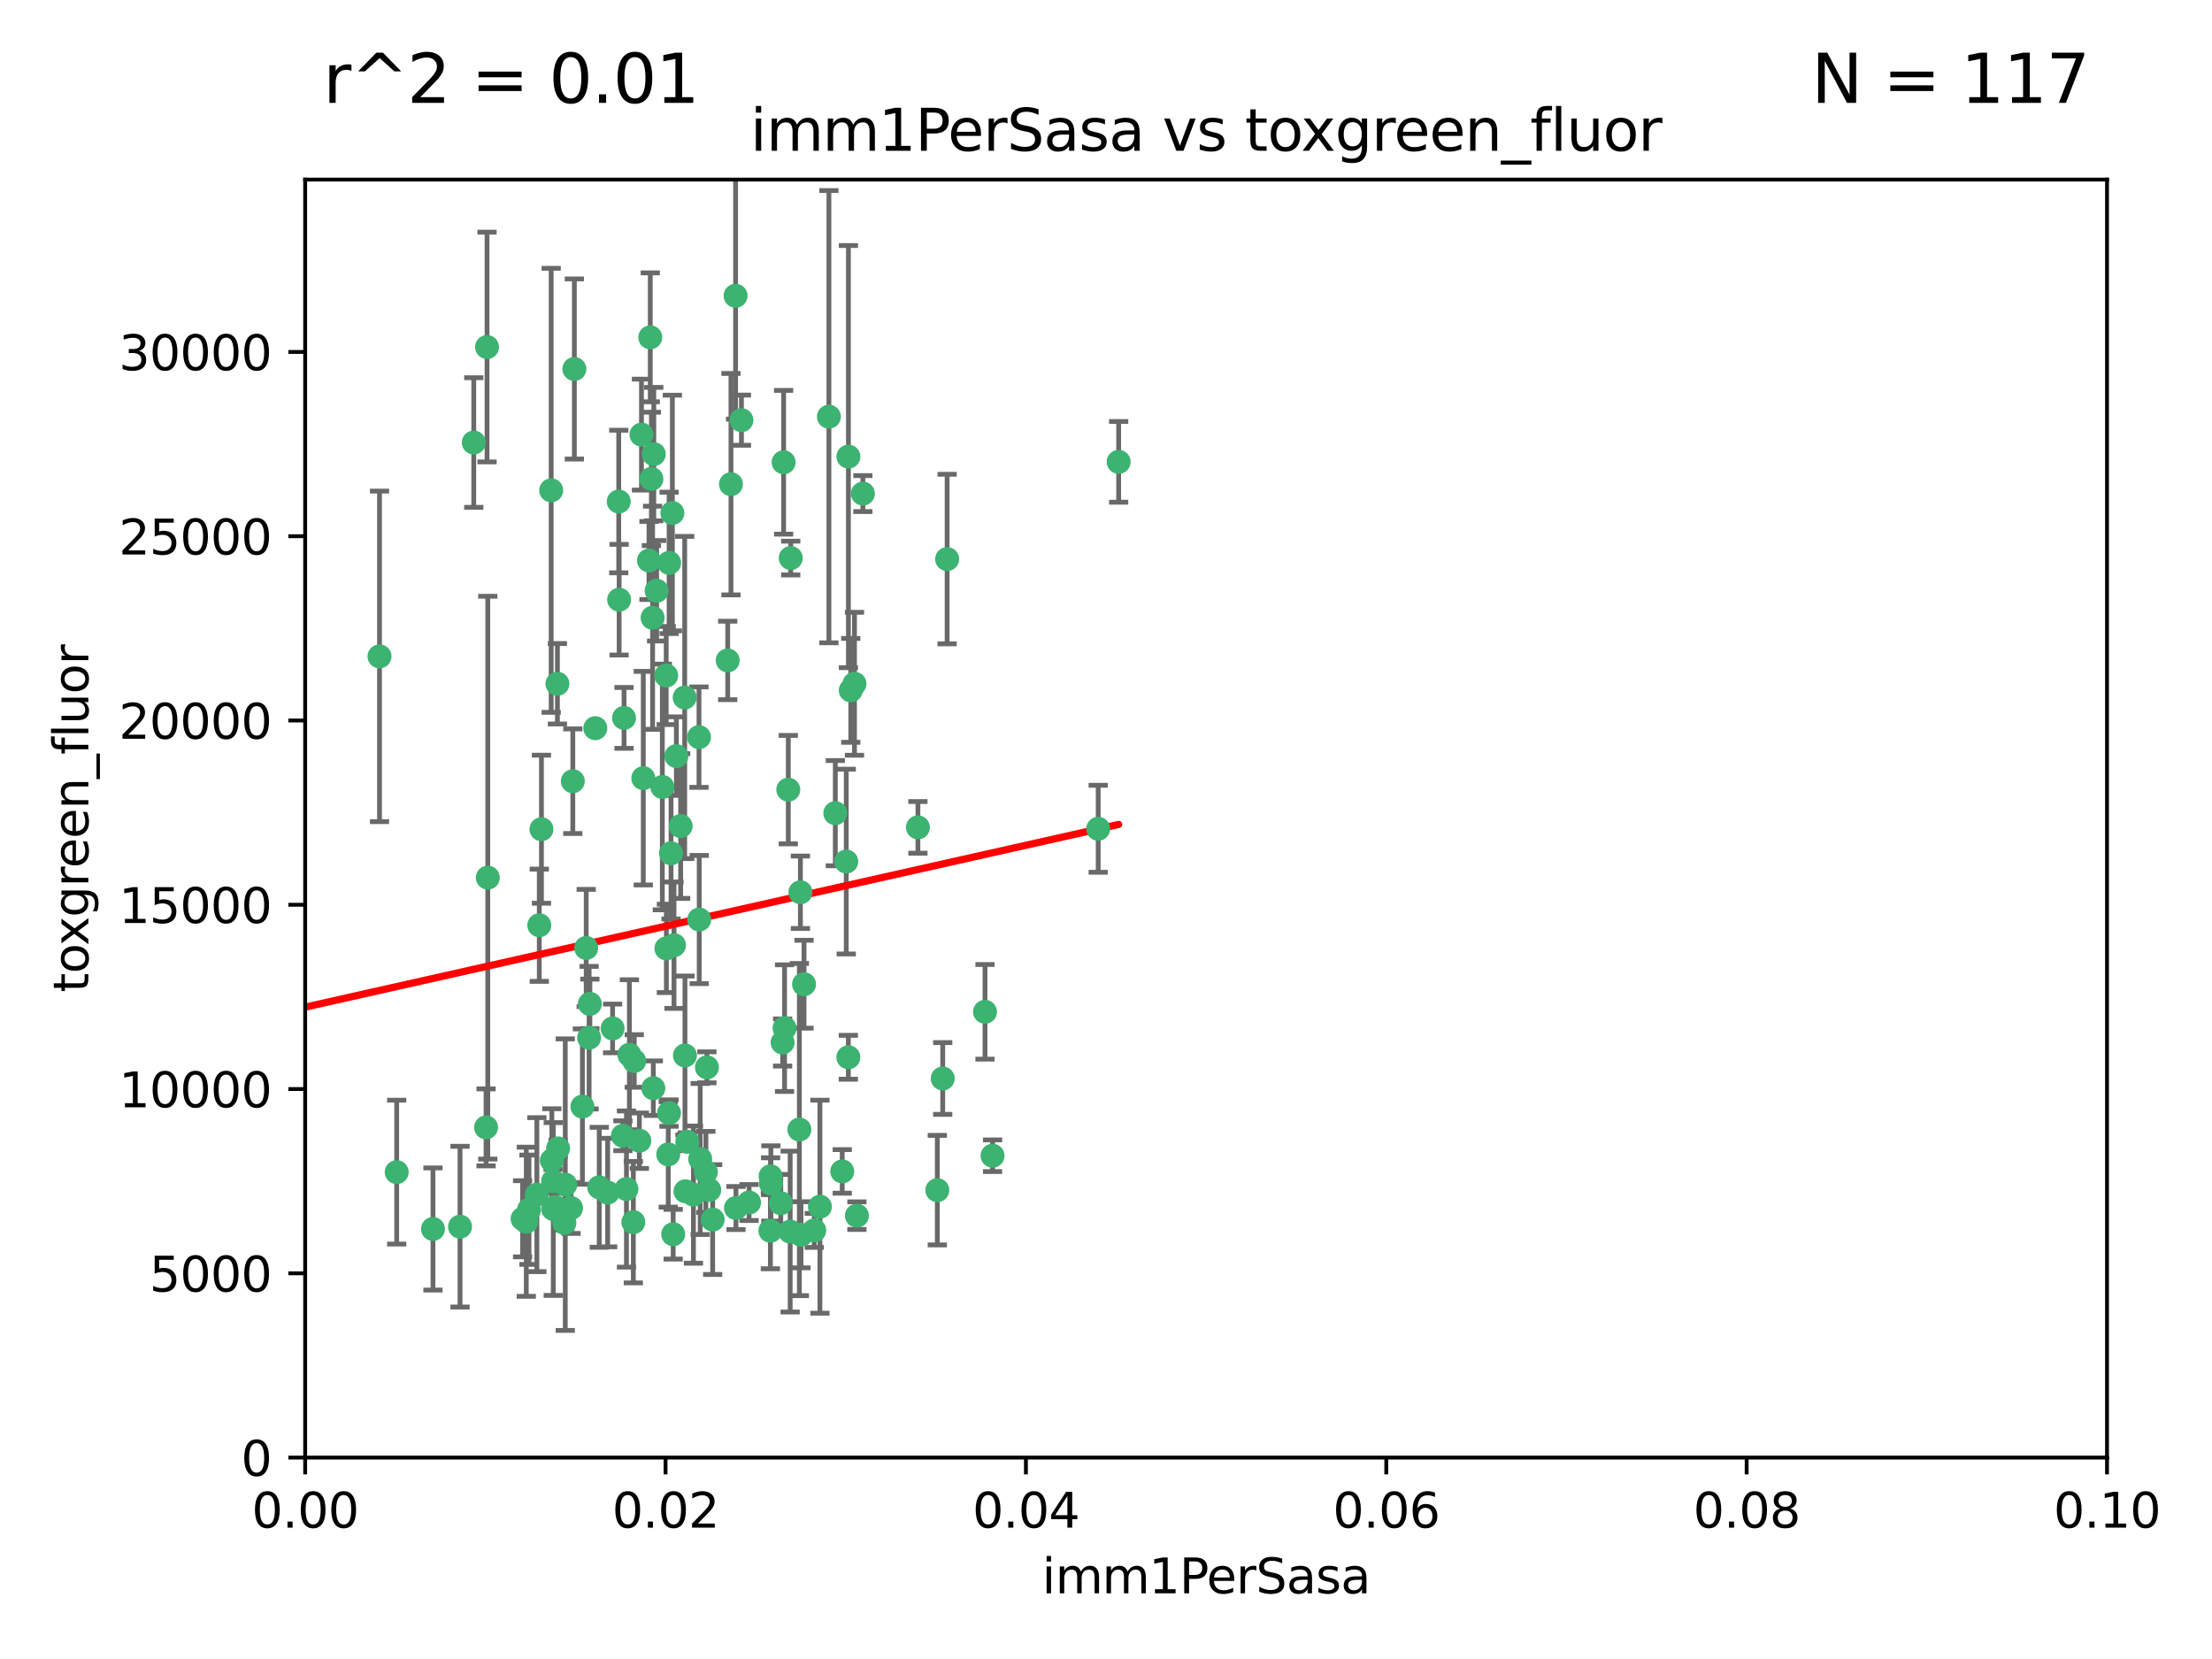 <?xml version="1.0" encoding="utf-8" standalone="no"?>
<!DOCTYPE svg PUBLIC "-//W3C//DTD SVG 1.1//EN"
  "http://www.w3.org/Graphics/SVG/1.1/DTD/svg11.dtd">
<svg xmlns:xlink="http://www.w3.org/1999/xlink" width="460.8pt" height="345.6pt" viewBox="0 0 460.8 345.6" xmlns="http://www.w3.org/2000/svg" version="1.1">
 <defs>
  <style type="text/css">*{stroke-linejoin: round; stroke-linecap: butt}</style>
 </defs>
 <g id="figure_1">
  <g id="patch_1">
   <path d="M 0 345.6 
L 460.8 345.6 
L 460.8 0 
L 0 0 
z
" style="fill: #ffffff"/>
  </g>
  <g id="axes_1">
   <g id="patch_2">
    <path d="M 63.571 303.64 
L 438.93 303.64 
L 438.93 37.411 
L 63.571 37.411 
z
" style="fill: #ffffff"/>
   </g>
   <g id="PathCollection_1">
    <defs>
     <path id="m7540332cb2" d="M 0 1.118 
C 0.297 1.118 0.581 1 0.791 0.791 
C 1 0.581 1.118 0.297 1.118 0 
C 1.118 -0.297 1 -0.581 0.791 -0.791 
C 0.581 -1 0.297 -1.118 0 -1.118 
C -0.297 -1.118 -0.581 -1 -0.791 -0.791 
C -1 -0.581 -1.118 -0.297 -1.118 0 
C -1.118 0.297 -1 0.581 -0.791 0.791 
C -0.581 1 -0.297 1.118 0 1.118 
z
" style="stroke: #3cb371"/>
    </defs>
    <g clip-path="url(#pcb49e25afa)">
     <use xlink:href="#m7540332cb2" x="101.457" y="72.294" style="fill: #3cb371; stroke: #3cb371"/>
     <use xlink:href="#m7540332cb2" x="79.059" y="136.733" style="fill: #3cb371; stroke: #3cb371"/>
     <use xlink:href="#m7540332cb2" x="98.695" y="92.187" style="fill: #3cb371; stroke: #3cb371"/>
     <use xlink:href="#m7540332cb2" x="114.822" y="102.144" style="fill: #3cb371; stroke: #3cb371"/>
     <use xlink:href="#m7540332cb2" x="135.699" y="99.763" style="fill: #3cb371; stroke: #3cb371"/>
     <use xlink:href="#m7540332cb2" x="166.523" y="235.304" style="fill: #3cb371; stroke: #3cb371"/>
     <use xlink:href="#m7540332cb2" x="135.464" y="70.271" style="fill: #3cb371; stroke: #3cb371"/>
     <use xlink:href="#m7540332cb2" x="164.725" y="116.252" style="fill: #3cb371; stroke: #3cb371"/>
     <use xlink:href="#m7540332cb2" x="136.786" y="123.063" style="fill: #3cb371; stroke: #3cb371"/>
     <use xlink:href="#m7540332cb2" x="124.016" y="151.693" style="fill: #3cb371; stroke: #3cb371"/>
     <use xlink:href="#m7540332cb2" x="137.975" y="163.936" style="fill: #3cb371; stroke: #3cb371"/>
     <use xlink:href="#m7540332cb2" x="128.894" y="104.476" style="fill: #3cb371; stroke: #3cb371"/>
     <use xlink:href="#m7540332cb2" x="177.231" y="143.815" style="fill: #3cb371; stroke: #3cb371"/>
     <use xlink:href="#m7540332cb2" x="135.196" y="116.762" style="fill: #3cb371; stroke: #3cb371"/>
     <use xlink:href="#m7540332cb2" x="119.649" y="76.865" style="fill: #3cb371; stroke: #3cb371"/>
     <use xlink:href="#m7540332cb2" x="153.236" y="61.614" style="fill: #3cb371; stroke: #3cb371"/>
     <use xlink:href="#m7540332cb2" x="145.613" y="153.559" style="fill: #3cb371; stroke: #3cb371"/>
     <use xlink:href="#m7540332cb2" x="179.751" y="102.821" style="fill: #3cb371; stroke: #3cb371"/>
     <use xlink:href="#m7540332cb2" x="136.196" y="94.6" style="fill: #3cb371; stroke: #3cb371"/>
     <use xlink:href="#m7540332cb2" x="119.328" y="162.741" style="fill: #3cb371; stroke: #3cb371"/>
     <use xlink:href="#m7540332cb2" x="139.392" y="117.254" style="fill: #3cb371; stroke: #3cb371"/>
     <use xlink:href="#m7540332cb2" x="122.878" y="209.121" style="fill: #3cb371; stroke: #3cb371"/>
     <use xlink:href="#m7540332cb2" x="114.959" y="241.753" style="fill: #3cb371; stroke: #3cb371"/>
     <use xlink:href="#m7540332cb2" x="140.407" y="196.901" style="fill: #3cb371; stroke: #3cb371"/>
     <use xlink:href="#m7540332cb2" x="112.795" y="172.74" style="fill: #3cb371; stroke: #3cb371"/>
     <use xlink:href="#m7540332cb2" x="143.183" y="237.854" style="fill: #3cb371; stroke: #3cb371"/>
     <use xlink:href="#m7540332cb2" x="151.594" y="137.58" style="fill: #3cb371; stroke: #3cb371"/>
     <use xlink:href="#m7540332cb2" x="164.216" y="164.499" style="fill: #3cb371; stroke: #3cb371"/>
     <use xlink:href="#m7540332cb2" x="178.006" y="142.442" style="fill: #3cb371; stroke: #3cb371"/>
     <use xlink:href="#m7540332cb2" x="117.758" y="246.782" style="fill: #3cb371; stroke: #3cb371"/>
     <use xlink:href="#m7540332cb2" x="133.632" y="90.534" style="fill: #3cb371; stroke: #3cb371"/>
     <use xlink:href="#m7540332cb2" x="110.199" y="252.006" style="fill: #3cb371; stroke: #3cb371"/>
     <use xlink:href="#m7540332cb2" x="129.998" y="149.553" style="fill: #3cb371; stroke: #3cb371"/>
     <use xlink:href="#m7540332cb2" x="128.977" y="124.926" style="fill: #3cb371; stroke: #3cb371"/>
     <use xlink:href="#m7540332cb2" x="152.275" y="100.862" style="fill: #3cb371; stroke: #3cb371"/>
     <use xlink:href="#m7540332cb2" x="140.068" y="106.867" style="fill: #3cb371; stroke: #3cb371"/>
     <use xlink:href="#m7540332cb2" x="116.121" y="142.44" style="fill: #3cb371; stroke: #3cb371"/>
     <use xlink:href="#m7540332cb2" x="115.254" y="251.856" style="fill: #3cb371; stroke: #3cb371"/>
     <use xlink:href="#m7540332cb2" x="115.213" y="246.08" style="fill: #3cb371; stroke: #3cb371"/>
     <use xlink:href="#m7540332cb2" x="136.099" y="226.692" style="fill: #3cb371; stroke: #3cb371"/>
     <use xlink:href="#m7540332cb2" x="160.486" y="256.385" style="fill: #3cb371; stroke: #3cb371"/>
     <use xlink:href="#m7540332cb2" x="172.678" y="86.8" style="fill: #3cb371; stroke: #3cb371"/>
     <use xlink:href="#m7540332cb2" x="142.801" y="248.172" style="fill: #3cb371; stroke: #3cb371"/>
     <use xlink:href="#m7540332cb2" x="145.864" y="241.437" style="fill: #3cb371; stroke: #3cb371"/>
     <use xlink:href="#m7540332cb2" x="112.344" y="192.743" style="fill: #3cb371; stroke: #3cb371"/>
     <use xlink:href="#m7540332cb2" x="121.328" y="230.522" style="fill: #3cb371; stroke: #3cb371"/>
     <use xlink:href="#m7540332cb2" x="163.241" y="96.298" style="fill: #3cb371; stroke: #3cb371"/>
     <use xlink:href="#m7540332cb2" x="118.96" y="251.655" style="fill: #3cb371; stroke: #3cb371"/>
     <use xlink:href="#m7540332cb2" x="82.639" y="244.178" style="fill: #3cb371; stroke: #3cb371"/>
     <use xlink:href="#m7540332cb2" x="135.948" y="128.689" style="fill: #3cb371; stroke: #3cb371"/>
     <use xlink:href="#m7540332cb2" x="95.835" y="255.535" style="fill: #3cb371; stroke: #3cb371"/>
     <use xlink:href="#m7540332cb2" x="166.741" y="185.876" style="fill: #3cb371; stroke: #3cb371"/>
     <use xlink:href="#m7540332cb2" x="147.752" y="247.891" style="fill: #3cb371; stroke: #3cb371"/>
     <use xlink:href="#m7540332cb2" x="163.439" y="214.179" style="fill: #3cb371; stroke: #3cb371"/>
     <use xlink:href="#m7540332cb2" x="127.618" y="214.241" style="fill: #3cb371; stroke: #3cb371"/>
     <use xlink:href="#m7540332cb2" x="176.743" y="95.121" style="fill: #3cb371; stroke: #3cb371"/>
     <use xlink:href="#m7540332cb2" x="115.709" y="251.452" style="fill: #3cb371; stroke: #3cb371"/>
     <use xlink:href="#m7540332cb2" x="160.527" y="245.034" style="fill: #3cb371; stroke: #3cb371"/>
     <use xlink:href="#m7540332cb2" x="233.037" y="96.211" style="fill: #3cb371; stroke: #3cb371"/>
     <use xlink:href="#m7540332cb2" x="176.29" y="179.478" style="fill: #3cb371; stroke: #3cb371"/>
     <use xlink:href="#m7540332cb2" x="195.26" y="247.93" style="fill: #3cb371; stroke: #3cb371"/>
     <use xlink:href="#m7540332cb2" x="174.014" y="169.397" style="fill: #3cb371; stroke: #3cb371"/>
     <use xlink:href="#m7540332cb2" x="167.495" y="205.029" style="fill: #3cb371; stroke: #3cb371"/>
     <use xlink:href="#m7540332cb2" x="131.935" y="254.598" style="fill: #3cb371; stroke: #3cb371"/>
     <use xlink:href="#m7540332cb2" x="139.363" y="231.871" style="fill: #3cb371; stroke: #3cb371"/>
     <use xlink:href="#m7540332cb2" x="122.118" y="197.478" style="fill: #3cb371; stroke: #3cb371"/>
     <use xlink:href="#m7540332cb2" x="154.458" y="87.531" style="fill: #3cb371; stroke: #3cb371"/>
     <use xlink:href="#m7540332cb2" x="124.835" y="247.337" style="fill: #3cb371; stroke: #3cb371"/>
     <use xlink:href="#m7540332cb2" x="111.839" y="248.866" style="fill: #3cb371; stroke: #3cb371"/>
     <use xlink:href="#m7540332cb2" x="140.899" y="157.513" style="fill: #3cb371; stroke: #3cb371"/>
     <use xlink:href="#m7540332cb2" x="101.615" y="182.831" style="fill: #3cb371; stroke: #3cb371"/>
     <use xlink:href="#m7540332cb2" x="126.589" y="248.434" style="fill: #3cb371; stroke: #3cb371"/>
     <use xlink:href="#m7540332cb2" x="139.79" y="177.75" style="fill: #3cb371; stroke: #3cb371"/>
     <use xlink:href="#m7540332cb2" x="197.304" y="116.464" style="fill: #3cb371; stroke: #3cb371"/>
     <use xlink:href="#m7540332cb2" x="142.688" y="219.87" style="fill: #3cb371; stroke: #3cb371"/>
     <use xlink:href="#m7540332cb2" x="141.792" y="172.082" style="fill: #3cb371; stroke: #3cb371"/>
     <use xlink:href="#m7540332cb2" x="164.607" y="256.562" style="fill: #3cb371; stroke: #3cb371"/>
     <use xlink:href="#m7540332cb2" x="101.256" y="234.855" style="fill: #3cb371; stroke: #3cb371"/>
     <use xlink:href="#m7540332cb2" x="191.219" y="172.356" style="fill: #3cb371; stroke: #3cb371"/>
     <use xlink:href="#m7540332cb2" x="131.114" y="219.725" style="fill: #3cb371; stroke: #3cb371"/>
     <use xlink:href="#m7540332cb2" x="139.208" y="240.483" style="fill: #3cb371; stroke: #3cb371"/>
     <use xlink:href="#m7540332cb2" x="145.66" y="191.554" style="fill: #3cb371; stroke: #3cb371"/>
     <use xlink:href="#m7540332cb2" x="147.264" y="222.343" style="fill: #3cb371; stroke: #3cb371"/>
     <use xlink:href="#m7540332cb2" x="130.503" y="247.697" style="fill: #3cb371; stroke: #3cb371"/>
     <use xlink:href="#m7540332cb2" x="142.635" y="145.3" style="fill: #3cb371; stroke: #3cb371"/>
     <use xlink:href="#m7540332cb2" x="109.635" y="254.514" style="fill: #3cb371; stroke: #3cb371"/>
     <use xlink:href="#m7540332cb2" x="122.722" y="216.17" style="fill: #3cb371; stroke: #3cb371"/>
     <use xlink:href="#m7540332cb2" x="108.865" y="253.898" style="fill: #3cb371; stroke: #3cb371"/>
     <use xlink:href="#m7540332cb2" x="134.01" y="162.105" style="fill: #3cb371; stroke: #3cb371"/>
     <use xlink:href="#m7540332cb2" x="138.782" y="140.722" style="fill: #3cb371; stroke: #3cb371"/>
     <use xlink:href="#m7540332cb2" x="90.199" y="256.018" style="fill: #3cb371; stroke: #3cb371"/>
     <use xlink:href="#m7540332cb2" x="138.822" y="197.571" style="fill: #3cb371; stroke: #3cb371"/>
     <use xlink:href="#m7540332cb2" x="117.573" y="254.764" style="fill: #3cb371; stroke: #3cb371"/>
     <use xlink:href="#m7540332cb2" x="166.86" y="257.228" style="fill: #3cb371; stroke: #3cb371"/>
     <use xlink:href="#m7540332cb2" x="133.193" y="237.633" style="fill: #3cb371; stroke: #3cb371"/>
     <use xlink:href="#m7540332cb2" x="162.65" y="250.652" style="fill: #3cb371; stroke: #3cb371"/>
     <use xlink:href="#m7540332cb2" x="140.239" y="257.112" style="fill: #3cb371; stroke: #3cb371"/>
     <use xlink:href="#m7540332cb2" x="59.032" y="256.331" style="fill: #3cb371; stroke: #3cb371"/>
     <use xlink:href="#m7540332cb2" x="148.459" y="254.057" style="fill: #3cb371; stroke: #3cb371"/>
     <use xlink:href="#m7540332cb2" x="132.127" y="221.023" style="fill: #3cb371; stroke: #3cb371"/>
     <use xlink:href="#m7540332cb2" x="129.761" y="236.599" style="fill: #3cb371; stroke: #3cb371"/>
     <use xlink:href="#m7540332cb2" x="196.386" y="224.667" style="fill: #3cb371; stroke: #3cb371"/>
     <use xlink:href="#m7540332cb2" x="170.807" y="251.374" style="fill: #3cb371; stroke: #3cb371"/>
     <use xlink:href="#m7540332cb2" x="178.51" y="253.241" style="fill: #3cb371; stroke: #3cb371"/>
     <use xlink:href="#m7540332cb2" x="116.256" y="239.234" style="fill: #3cb371; stroke: #3cb371"/>
     <use xlink:href="#m7540332cb2" x="175.452" y="244.025" style="fill: #3cb371; stroke: #3cb371"/>
     <use xlink:href="#m7540332cb2" x="156.045" y="250.509" style="fill: #3cb371; stroke: #3cb371"/>
     <use xlink:href="#m7540332cb2" x="176.726" y="220.252" style="fill: #3cb371; stroke: #3cb371"/>
     <use xlink:href="#m7540332cb2" x="228.774" y="172.649" style="fill: #3cb371; stroke: #3cb371"/>
     <use xlink:href="#m7540332cb2" x="169.626" y="256.316" style="fill: #3cb371; stroke: #3cb371"/>
     <use xlink:href="#m7540332cb2" x="206.766" y="240.757" style="fill: #3cb371; stroke: #3cb371"/>
     <use xlink:href="#m7540332cb2" x="160.587" y="246.532" style="fill: #3cb371; stroke: #3cb371"/>
     <use xlink:href="#m7540332cb2" x="163.035" y="217.17" style="fill: #3cb371; stroke: #3cb371"/>
     <use xlink:href="#m7540332cb2" x="147.046" y="244.135" style="fill: #3cb371; stroke: #3cb371"/>
     <use xlink:href="#m7540332cb2" x="144.456" y="248.861" style="fill: #3cb371; stroke: #3cb371"/>
     <use xlink:href="#m7540332cb2" x="153.316" y="251.653" style="fill: #3cb371; stroke: #3cb371"/>
     <use xlink:href="#m7540332cb2" x="205.195" y="210.779" style="fill: #3cb371; stroke: #3cb371"/>
    </g>
   </g>
   <g id="matplotlib.axis_1">
    <g id="xtick_1">
     <g id="line2d_1">
      <defs>
       <path id="m3ef13069bf" d="M 0 0 
L 0 3.5 
" style="stroke: #000000; stroke-width: 0.8"/>
      </defs>
      <g>
       <use xlink:href="#m3ef13069bf" x="63.571" y="303.64" style="stroke: #000000; stroke-width: 0.8"/>
      </g>
     </g>
     <g id="text_1">
      <!-- 0.00 -->
      <g transform="translate(52.438 318.238)scale(0.1 -0.1)">
       <defs>
        <path id="DejaVuSans-30" d="M 2034 4250 
Q 1547 4250 1301 3770 
Q 1056 3291 1056 2328 
Q 1056 1369 1301 889 
Q 1547 409 2034 409 
Q 2525 409 2770 889 
Q 3016 1369 3016 2328 
Q 3016 3291 2770 3770 
Q 2525 4250 2034 4250 
z
M 2034 4750 
Q 2819 4750 3233 4129 
Q 3647 3509 3647 2328 
Q 3647 1150 3233 529 
Q 2819 -91 2034 -91 
Q 1250 -91 836 529 
Q 422 1150 422 2328 
Q 422 3509 836 4129 
Q 1250 4750 2034 4750 
z
" transform="scale(0.016)"/>
        <path id="DejaVuSans-2e" d="M 684 794 
L 1344 794 
L 1344 0 
L 684 0 
L 684 794 
z
" transform="scale(0.016)"/>
       </defs>
       <use xlink:href="#DejaVuSans-30"/>
       <use xlink:href="#DejaVuSans-2e" x="63.623"/>
       <use xlink:href="#DejaVuSans-30" x="95.41"/>
       <use xlink:href="#DejaVuSans-30" x="159.033"/>
      </g>
     </g>
    </g>
    <g id="xtick_2">
     <g id="line2d_2">
      <g>
       <use xlink:href="#m3ef13069bf" x="138.643" y="303.64" style="stroke: #000000; stroke-width: 0.8"/>
      </g>
     </g>
     <g id="text_2">
      <!-- 0.02 -->
      <g transform="translate(127.51 318.238)scale(0.1 -0.1)">
       <defs>
        <path id="DejaVuSans-32" d="M 1228 531 
L 3431 531 
L 3431 0 
L 469 0 
L 469 531 
Q 828 903 1448 1529 
Q 2069 2156 2228 2338 
Q 2531 2678 2651 2914 
Q 2772 3150 2772 3378 
Q 2772 3750 2511 3984 
Q 2250 4219 1831 4219 
Q 1534 4219 1204 4116 
Q 875 4013 500 3803 
L 500 4441 
Q 881 4594 1212 4672 
Q 1544 4750 1819 4750 
Q 2544 4750 2975 4387 
Q 3406 4025 3406 3419 
Q 3406 3131 3298 2873 
Q 3191 2616 2906 2266 
Q 2828 2175 2409 1742 
Q 1991 1309 1228 531 
z
" transform="scale(0.016)"/>
       </defs>
       <use xlink:href="#DejaVuSans-30"/>
       <use xlink:href="#DejaVuSans-2e" x="63.623"/>
       <use xlink:href="#DejaVuSans-30" x="95.41"/>
       <use xlink:href="#DejaVuSans-32" x="159.033"/>
      </g>
     </g>
    </g>
    <g id="xtick_3">
     <g id="line2d_3">
      <g>
       <use xlink:href="#m3ef13069bf" x="213.715" y="303.64" style="stroke: #000000; stroke-width: 0.8"/>
      </g>
     </g>
     <g id="text_3">
      <!-- 0.04 -->
      <g transform="translate(202.582 318.238)scale(0.1 -0.1)">
       <defs>
        <path id="DejaVuSans-34" d="M 2419 4116 
L 825 1625 
L 2419 1625 
L 2419 4116 
z
M 2253 4666 
L 3047 4666 
L 3047 1625 
L 3713 1625 
L 3713 1100 
L 3047 1100 
L 3047 0 
L 2419 0 
L 2419 1100 
L 313 1100 
L 313 1709 
L 2253 4666 
z
" transform="scale(0.016)"/>
       </defs>
       <use xlink:href="#DejaVuSans-30"/>
       <use xlink:href="#DejaVuSans-2e" x="63.623"/>
       <use xlink:href="#DejaVuSans-30" x="95.41"/>
       <use xlink:href="#DejaVuSans-34" x="159.033"/>
      </g>
     </g>
    </g>
    <g id="xtick_4">
     <g id="line2d_4">
      <g>
       <use xlink:href="#m3ef13069bf" x="288.786" y="303.64" style="stroke: #000000; stroke-width: 0.8"/>
      </g>
     </g>
     <g id="text_4">
      <!-- 0.06 -->
      <g transform="translate(277.654 318.238)scale(0.1 -0.1)">
       <defs>
        <path id="DejaVuSans-36" d="M 2113 2584 
Q 1688 2584 1439 2293 
Q 1191 2003 1191 1497 
Q 1191 994 1439 701 
Q 1688 409 2113 409 
Q 2538 409 2786 701 
Q 3034 994 3034 1497 
Q 3034 2003 2786 2293 
Q 2538 2584 2113 2584 
z
M 3366 4563 
L 3366 3988 
Q 3128 4100 2886 4159 
Q 2644 4219 2406 4219 
Q 1781 4219 1451 3797 
Q 1122 3375 1075 2522 
Q 1259 2794 1537 2939 
Q 1816 3084 2150 3084 
Q 2853 3084 3261 2657 
Q 3669 2231 3669 1497 
Q 3669 778 3244 343 
Q 2819 -91 2113 -91 
Q 1303 -91 875 529 
Q 447 1150 447 2328 
Q 447 3434 972 4092 
Q 1497 4750 2381 4750 
Q 2619 4750 2861 4703 
Q 3103 4656 3366 4563 
z
" transform="scale(0.016)"/>
       </defs>
       <use xlink:href="#DejaVuSans-30"/>
       <use xlink:href="#DejaVuSans-2e" x="63.623"/>
       <use xlink:href="#DejaVuSans-30" x="95.41"/>
       <use xlink:href="#DejaVuSans-36" x="159.033"/>
      </g>
     </g>
    </g>
    <g id="xtick_5">
     <g id="line2d_5">
      <g>
       <use xlink:href="#m3ef13069bf" x="363.858" y="303.64" style="stroke: #000000; stroke-width: 0.8"/>
      </g>
     </g>
     <g id="text_5">
      <!-- 0.08 -->
      <g transform="translate(352.725 318.238)scale(0.1 -0.1)">
       <defs>
        <path id="DejaVuSans-38" d="M 2034 2216 
Q 1584 2216 1326 1975 
Q 1069 1734 1069 1313 
Q 1069 891 1326 650 
Q 1584 409 2034 409 
Q 2484 409 2743 651 
Q 3003 894 3003 1313 
Q 3003 1734 2745 1975 
Q 2488 2216 2034 2216 
z
M 1403 2484 
Q 997 2584 770 2862 
Q 544 3141 544 3541 
Q 544 4100 942 4425 
Q 1341 4750 2034 4750 
Q 2731 4750 3128 4425 
Q 3525 4100 3525 3541 
Q 3525 3141 3298 2862 
Q 3072 2584 2669 2484 
Q 3125 2378 3379 2068 
Q 3634 1759 3634 1313 
Q 3634 634 3220 271 
Q 2806 -91 2034 -91 
Q 1263 -91 848 271 
Q 434 634 434 1313 
Q 434 1759 690 2068 
Q 947 2378 1403 2484 
z
M 1172 3481 
Q 1172 3119 1398 2916 
Q 1625 2713 2034 2713 
Q 2441 2713 2670 2916 
Q 2900 3119 2900 3481 
Q 2900 3844 2670 4047 
Q 2441 4250 2034 4250 
Q 1625 4250 1398 4047 
Q 1172 3844 1172 3481 
z
" transform="scale(0.016)"/>
       </defs>
       <use xlink:href="#DejaVuSans-30"/>
       <use xlink:href="#DejaVuSans-2e" x="63.623"/>
       <use xlink:href="#DejaVuSans-30" x="95.41"/>
       <use xlink:href="#DejaVuSans-38" x="159.033"/>
      </g>
     </g>
    </g>
    <g id="xtick_6">
     <g id="line2d_6">
      <g>
       <use xlink:href="#m3ef13069bf" x="438.93" y="303.64" style="stroke: #000000; stroke-width: 0.8"/>
      </g>
     </g>
     <g id="text_6">
      <!-- 0.10 -->
      <g transform="translate(427.797 318.238)scale(0.1 -0.1)">
       <defs>
        <path id="DejaVuSans-31" d="M 794 531 
L 1825 531 
L 1825 4091 
L 703 3866 
L 703 4441 
L 1819 4666 
L 2450 4666 
L 2450 531 
L 3481 531 
L 3481 0 
L 794 0 
L 794 531 
z
" transform="scale(0.016)"/>
       </defs>
       <use xlink:href="#DejaVuSans-30"/>
       <use xlink:href="#DejaVuSans-2e" x="63.623"/>
       <use xlink:href="#DejaVuSans-31" x="95.41"/>
       <use xlink:href="#DejaVuSans-30" x="159.033"/>
      </g>
     </g>
    </g>
    <g id="text_7">
     <!-- imm1PerSasa -->
     <g transform="translate(217.067 331.917)scale(0.1 -0.1)">
      <defs>
       <path id="DejaVuSans-69" d="M 603 3500 
L 1178 3500 
L 1178 0 
L 603 0 
L 603 3500 
z
M 603 4863 
L 1178 4863 
L 1178 4134 
L 603 4134 
L 603 4863 
z
" transform="scale(0.016)"/>
       <path id="DejaVuSans-6d" d="M 3328 2828 
Q 3544 3216 3844 3400 
Q 4144 3584 4550 3584 
Q 5097 3584 5394 3201 
Q 5691 2819 5691 2113 
L 5691 0 
L 5113 0 
L 5113 2094 
Q 5113 2597 4934 2840 
Q 4756 3084 4391 3084 
Q 3944 3084 3684 2787 
Q 3425 2491 3425 1978 
L 3425 0 
L 2847 0 
L 2847 2094 
Q 2847 2600 2669 2842 
Q 2491 3084 2119 3084 
Q 1678 3084 1418 2786 
Q 1159 2488 1159 1978 
L 1159 0 
L 581 0 
L 581 3500 
L 1159 3500 
L 1159 2956 
Q 1356 3278 1631 3431 
Q 1906 3584 2284 3584 
Q 2666 3584 2933 3390 
Q 3200 3197 3328 2828 
z
" transform="scale(0.016)"/>
       <path id="DejaVuSans-50" d="M 1259 4147 
L 1259 2394 
L 2053 2394 
Q 2494 2394 2734 2622 
Q 2975 2850 2975 3272 
Q 2975 3691 2734 3919 
Q 2494 4147 2053 4147 
L 1259 4147 
z
M 628 4666 
L 2053 4666 
Q 2838 4666 3239 4311 
Q 3641 3956 3641 3272 
Q 3641 2581 3239 2228 
Q 2838 1875 2053 1875 
L 1259 1875 
L 1259 0 
L 628 0 
L 628 4666 
z
" transform="scale(0.016)"/>
       <path id="DejaVuSans-65" d="M 3597 1894 
L 3597 1613 
L 953 1613 
Q 991 1019 1311 708 
Q 1631 397 2203 397 
Q 2534 397 2845 478 
Q 3156 559 3463 722 
L 3463 178 
Q 3153 47 2828 -22 
Q 2503 -91 2169 -91 
Q 1331 -91 842 396 
Q 353 884 353 1716 
Q 353 2575 817 3079 
Q 1281 3584 2069 3584 
Q 2775 3584 3186 3129 
Q 3597 2675 3597 1894 
z
M 3022 2063 
Q 3016 2534 2758 2815 
Q 2500 3097 2075 3097 
Q 1594 3097 1305 2825 
Q 1016 2553 972 2059 
L 3022 2063 
z
" transform="scale(0.016)"/>
       <path id="DejaVuSans-72" d="M 2631 2963 
Q 2534 3019 2420 3045 
Q 2306 3072 2169 3072 
Q 1681 3072 1420 2755 
Q 1159 2438 1159 1844 
L 1159 0 
L 581 0 
L 581 3500 
L 1159 3500 
L 1159 2956 
Q 1341 3275 1631 3429 
Q 1922 3584 2338 3584 
Q 2397 3584 2469 3576 
Q 2541 3569 2628 3553 
L 2631 2963 
z
" transform="scale(0.016)"/>
       <path id="DejaVuSans-53" d="M 3425 4513 
L 3425 3897 
Q 3066 4069 2747 4153 
Q 2428 4238 2131 4238 
Q 1616 4238 1336 4038 
Q 1056 3838 1056 3469 
Q 1056 3159 1242 3001 
Q 1428 2844 1947 2747 
L 2328 2669 
Q 3034 2534 3370 2195 
Q 3706 1856 3706 1288 
Q 3706 609 3251 259 
Q 2797 -91 1919 -91 
Q 1588 -91 1214 -16 
Q 841 59 441 206 
L 441 856 
Q 825 641 1194 531 
Q 1563 422 1919 422 
Q 2459 422 2753 634 
Q 3047 847 3047 1241 
Q 3047 1584 2836 1778 
Q 2625 1972 2144 2069 
L 1759 2144 
Q 1053 2284 737 2584 
Q 422 2884 422 3419 
Q 422 4038 858 4394 
Q 1294 4750 2059 4750 
Q 2388 4750 2728 4690 
Q 3069 4631 3425 4513 
z
" transform="scale(0.016)"/>
       <path id="DejaVuSans-61" d="M 2194 1759 
Q 1497 1759 1228 1600 
Q 959 1441 959 1056 
Q 959 750 1161 570 
Q 1363 391 1709 391 
Q 2188 391 2477 730 
Q 2766 1069 2766 1631 
L 2766 1759 
L 2194 1759 
z
M 3341 1997 
L 3341 0 
L 2766 0 
L 2766 531 
Q 2569 213 2275 61 
Q 1981 -91 1556 -91 
Q 1019 -91 701 211 
Q 384 513 384 1019 
Q 384 1609 779 1909 
Q 1175 2209 1959 2209 
L 2766 2209 
L 2766 2266 
Q 2766 2663 2505 2880 
Q 2244 3097 1772 3097 
Q 1472 3097 1187 3025 
Q 903 2953 641 2809 
L 641 3341 
Q 956 3463 1253 3523 
Q 1550 3584 1831 3584 
Q 2591 3584 2966 3190 
Q 3341 2797 3341 1997 
z
" transform="scale(0.016)"/>
       <path id="DejaVuSans-73" d="M 2834 3397 
L 2834 2853 
Q 2591 2978 2328 3040 
Q 2066 3103 1784 3103 
Q 1356 3103 1142 2972 
Q 928 2841 928 2578 
Q 928 2378 1081 2264 
Q 1234 2150 1697 2047 
L 1894 2003 
Q 2506 1872 2764 1633 
Q 3022 1394 3022 966 
Q 3022 478 2636 193 
Q 2250 -91 1575 -91 
Q 1294 -91 989 -36 
Q 684 19 347 128 
L 347 722 
Q 666 556 975 473 
Q 1284 391 1588 391 
Q 1994 391 2212 530 
Q 2431 669 2431 922 
Q 2431 1156 2273 1281 
Q 2116 1406 1581 1522 
L 1381 1569 
Q 847 1681 609 1914 
Q 372 2147 372 2553 
Q 372 3047 722 3315 
Q 1072 3584 1716 3584 
Q 2034 3584 2315 3537 
Q 2597 3491 2834 3397 
z
" transform="scale(0.016)"/>
      </defs>
      <use xlink:href="#DejaVuSans-69"/>
      <use xlink:href="#DejaVuSans-6d" x="27.783"/>
      <use xlink:href="#DejaVuSans-6d" x="125.195"/>
      <use xlink:href="#DejaVuSans-31" x="222.607"/>
      <use xlink:href="#DejaVuSans-50" x="286.23"/>
      <use xlink:href="#DejaVuSans-65" x="342.908"/>
      <use xlink:href="#DejaVuSans-72" x="404.432"/>
      <use xlink:href="#DejaVuSans-53" x="445.545"/>
      <use xlink:href="#DejaVuSans-61" x="509.021"/>
      <use xlink:href="#DejaVuSans-73" x="570.301"/>
      <use xlink:href="#DejaVuSans-61" x="622.4"/>
     </g>
    </g>
   </g>
   <g id="matplotlib.axis_2">
    <g id="ytick_1">
     <g id="line2d_7">
      <defs>
       <path id="mf660e67f2f" d="M 0 0 
L -3.5 0 
" style="stroke: #000000; stroke-width: 0.8"/>
      </defs>
      <g>
       <use xlink:href="#mf660e67f2f" x="63.571" y="303.64" style="stroke: #000000; stroke-width: 0.8"/>
      </g>
     </g>
     <g id="text_8">
      <!-- 0 -->
      <g transform="translate(50.209 307.439)scale(0.1 -0.1)">
       <use xlink:href="#DejaVuSans-30"/>
      </g>
     </g>
    </g>
    <g id="ytick_2">
     <g id="line2d_8">
      <g>
       <use xlink:href="#mf660e67f2f" x="63.571" y="265.253" style="stroke: #000000; stroke-width: 0.8"/>
      </g>
     </g>
     <g id="text_9">
      <!-- 5000 -->
      <g transform="translate(31.121 269.052)scale(0.1 -0.1)">
       <defs>
        <path id="DejaVuSans-35" d="M 691 4666 
L 3169 4666 
L 3169 4134 
L 1269 4134 
L 1269 2991 
Q 1406 3038 1543 3061 
Q 1681 3084 1819 3084 
Q 2600 3084 3056 2656 
Q 3513 2228 3513 1497 
Q 3513 744 3044 326 
Q 2575 -91 1722 -91 
Q 1428 -91 1123 -41 
Q 819 9 494 109 
L 494 744 
Q 775 591 1075 516 
Q 1375 441 1709 441 
Q 2250 441 2565 725 
Q 2881 1009 2881 1497 
Q 2881 1984 2565 2268 
Q 2250 2553 1709 2553 
Q 1456 2553 1204 2497 
Q 953 2441 691 2322 
L 691 4666 
z
" transform="scale(0.016)"/>
       </defs>
       <use xlink:href="#DejaVuSans-35"/>
       <use xlink:href="#DejaVuSans-30" x="63.623"/>
       <use xlink:href="#DejaVuSans-30" x="127.246"/>
       <use xlink:href="#DejaVuSans-30" x="190.869"/>
      </g>
     </g>
    </g>
    <g id="ytick_3">
     <g id="line2d_9">
      <g>
       <use xlink:href="#mf660e67f2f" x="63.571" y="226.866" style="stroke: #000000; stroke-width: 0.8"/>
      </g>
     </g>
     <g id="text_10">
      <!-- 10000 -->
      <g transform="translate(24.759 230.665)scale(0.1 -0.1)">
       <use xlink:href="#DejaVuSans-31"/>
       <use xlink:href="#DejaVuSans-30" x="63.623"/>
       <use xlink:href="#DejaVuSans-30" x="127.246"/>
       <use xlink:href="#DejaVuSans-30" x="190.869"/>
       <use xlink:href="#DejaVuSans-30" x="254.492"/>
      </g>
     </g>
    </g>
    <g id="ytick_4">
     <g id="line2d_10">
      <g>
       <use xlink:href="#mf660e67f2f" x="63.571" y="188.479" style="stroke: #000000; stroke-width: 0.8"/>
      </g>
     </g>
     <g id="text_11">
      <!-- 15000 -->
      <g transform="translate(24.759 192.278)scale(0.1 -0.1)">
       <use xlink:href="#DejaVuSans-31"/>
       <use xlink:href="#DejaVuSans-35" x="63.623"/>
       <use xlink:href="#DejaVuSans-30" x="127.246"/>
       <use xlink:href="#DejaVuSans-30" x="190.869"/>
       <use xlink:href="#DejaVuSans-30" x="254.492"/>
      </g>
     </g>
    </g>
    <g id="ytick_5">
     <g id="line2d_11">
      <g>
       <use xlink:href="#mf660e67f2f" x="63.571" y="150.092" style="stroke: #000000; stroke-width: 0.8"/>
      </g>
     </g>
     <g id="text_12">
      <!-- 20000 -->
      <g transform="translate(24.759 153.891)scale(0.1 -0.1)">
       <use xlink:href="#DejaVuSans-32"/>
       <use xlink:href="#DejaVuSans-30" x="63.623"/>
       <use xlink:href="#DejaVuSans-30" x="127.246"/>
       <use xlink:href="#DejaVuSans-30" x="190.869"/>
       <use xlink:href="#DejaVuSans-30" x="254.492"/>
      </g>
     </g>
    </g>
    <g id="ytick_6">
     <g id="line2d_12">
      <g>
       <use xlink:href="#mf660e67f2f" x="63.571" y="111.705" style="stroke: #000000; stroke-width: 0.8"/>
      </g>
     </g>
     <g id="text_13">
      <!-- 25000 -->
      <g transform="translate(24.759 115.504)scale(0.1 -0.1)">
       <use xlink:href="#DejaVuSans-32"/>
       <use xlink:href="#DejaVuSans-35" x="63.623"/>
       <use xlink:href="#DejaVuSans-30" x="127.246"/>
       <use xlink:href="#DejaVuSans-30" x="190.869"/>
       <use xlink:href="#DejaVuSans-30" x="254.492"/>
      </g>
     </g>
    </g>
    <g id="ytick_7">
     <g id="line2d_13">
      <g>
       <use xlink:href="#mf660e67f2f" x="63.571" y="73.317" style="stroke: #000000; stroke-width: 0.8"/>
      </g>
     </g>
     <g id="text_14">
      <!-- 30000 -->
      <g transform="translate(24.759 77.117)scale(0.1 -0.1)">
       <defs>
        <path id="DejaVuSans-33" d="M 2597 2516 
Q 3050 2419 3304 2112 
Q 3559 1806 3559 1356 
Q 3559 666 3084 287 
Q 2609 -91 1734 -91 
Q 1441 -91 1130 -33 
Q 819 25 488 141 
L 488 750 
Q 750 597 1062 519 
Q 1375 441 1716 441 
Q 2309 441 2620 675 
Q 2931 909 2931 1356 
Q 2931 1769 2642 2001 
Q 2353 2234 1838 2234 
L 1294 2234 
L 1294 2753 
L 1863 2753 
Q 2328 2753 2575 2939 
Q 2822 3125 2822 3475 
Q 2822 3834 2567 4026 
Q 2313 4219 1838 4219 
Q 1578 4219 1281 4162 
Q 984 4106 628 3988 
L 628 4550 
Q 988 4650 1302 4700 
Q 1616 4750 1894 4750 
Q 2613 4750 3031 4423 
Q 3450 4097 3450 3541 
Q 3450 3153 3228 2886 
Q 3006 2619 2597 2516 
z
" transform="scale(0.016)"/>
       </defs>
       <use xlink:href="#DejaVuSans-33"/>
       <use xlink:href="#DejaVuSans-30" x="63.623"/>
       <use xlink:href="#DejaVuSans-30" x="127.246"/>
       <use xlink:href="#DejaVuSans-30" x="190.869"/>
       <use xlink:href="#DejaVuSans-30" x="254.492"/>
      </g>
     </g>
    </g>
    <g id="text_15">
     <!-- toxgreen_fluor -->
     <g transform="translate(18.401 206.72)rotate(-90)scale(0.1 -0.1)">
      <defs>
       <path id="DejaVuSans-74" d="M 1172 4494 
L 1172 3500 
L 2356 3500 
L 2356 3053 
L 1172 3053 
L 1172 1153 
Q 1172 725 1289 603 
Q 1406 481 1766 481 
L 2356 481 
L 2356 0 
L 1766 0 
Q 1100 0 847 248 
Q 594 497 594 1153 
L 594 3053 
L 172 3053 
L 172 3500 
L 594 3500 
L 594 4494 
L 1172 4494 
z
" transform="scale(0.016)"/>
       <path id="DejaVuSans-6f" d="M 1959 3097 
Q 1497 3097 1228 2736 
Q 959 2375 959 1747 
Q 959 1119 1226 758 
Q 1494 397 1959 397 
Q 2419 397 2687 759 
Q 2956 1122 2956 1747 
Q 2956 2369 2687 2733 
Q 2419 3097 1959 3097 
z
M 1959 3584 
Q 2709 3584 3137 3096 
Q 3566 2609 3566 1747 
Q 3566 888 3137 398 
Q 2709 -91 1959 -91 
Q 1206 -91 779 398 
Q 353 888 353 1747 
Q 353 2609 779 3096 
Q 1206 3584 1959 3584 
z
" transform="scale(0.016)"/>
       <path id="DejaVuSans-78" d="M 3513 3500 
L 2247 1797 
L 3578 0 
L 2900 0 
L 1881 1375 
L 863 0 
L 184 0 
L 1544 1831 
L 300 3500 
L 978 3500 
L 1906 2253 
L 2834 3500 
L 3513 3500 
z
" transform="scale(0.016)"/>
       <path id="DejaVuSans-67" d="M 2906 1791 
Q 2906 2416 2648 2759 
Q 2391 3103 1925 3103 
Q 1463 3103 1205 2759 
Q 947 2416 947 1791 
Q 947 1169 1205 825 
Q 1463 481 1925 481 
Q 2391 481 2648 825 
Q 2906 1169 2906 1791 
z
M 3481 434 
Q 3481 -459 3084 -895 
Q 2688 -1331 1869 -1331 
Q 1566 -1331 1297 -1286 
Q 1028 -1241 775 -1147 
L 775 -588 
Q 1028 -725 1275 -790 
Q 1522 -856 1778 -856 
Q 2344 -856 2625 -561 
Q 2906 -266 2906 331 
L 2906 616 
Q 2728 306 2450 153 
Q 2172 0 1784 0 
Q 1141 0 747 490 
Q 353 981 353 1791 
Q 353 2603 747 3093 
Q 1141 3584 1784 3584 
Q 2172 3584 2450 3431 
Q 2728 3278 2906 2969 
L 2906 3500 
L 3481 3500 
L 3481 434 
z
" transform="scale(0.016)"/>
       <path id="DejaVuSans-6e" d="M 3513 2113 
L 3513 0 
L 2938 0 
L 2938 2094 
Q 2938 2591 2744 2837 
Q 2550 3084 2163 3084 
Q 1697 3084 1428 2787 
Q 1159 2491 1159 1978 
L 1159 0 
L 581 0 
L 581 3500 
L 1159 3500 
L 1159 2956 
Q 1366 3272 1645 3428 
Q 1925 3584 2291 3584 
Q 2894 3584 3203 3211 
Q 3513 2838 3513 2113 
z
" transform="scale(0.016)"/>
       <path id="DejaVuSans-5f" d="M 3263 -1063 
L 3263 -1509 
L -63 -1509 
L -63 -1063 
L 3263 -1063 
z
" transform="scale(0.016)"/>
       <path id="DejaVuSans-66" d="M 2375 4863 
L 2375 4384 
L 1825 4384 
Q 1516 4384 1395 4259 
Q 1275 4134 1275 3809 
L 1275 3500 
L 2222 3500 
L 2222 3053 
L 1275 3053 
L 1275 0 
L 697 0 
L 697 3053 
L 147 3053 
L 147 3500 
L 697 3500 
L 697 3744 
Q 697 4328 969 4595 
Q 1241 4863 1831 4863 
L 2375 4863 
z
" transform="scale(0.016)"/>
       <path id="DejaVuSans-6c" d="M 603 4863 
L 1178 4863 
L 1178 0 
L 603 0 
L 603 4863 
z
" transform="scale(0.016)"/>
       <path id="DejaVuSans-75" d="M 544 1381 
L 544 3500 
L 1119 3500 
L 1119 1403 
Q 1119 906 1312 657 
Q 1506 409 1894 409 
Q 2359 409 2629 706 
Q 2900 1003 2900 1516 
L 2900 3500 
L 3475 3500 
L 3475 0 
L 2900 0 
L 2900 538 
Q 2691 219 2414 64 
Q 2138 -91 1772 -91 
Q 1169 -91 856 284 
Q 544 659 544 1381 
z
M 1991 3584 
L 1991 3584 
z
" transform="scale(0.016)"/>
      </defs>
      <use xlink:href="#DejaVuSans-74"/>
      <use xlink:href="#DejaVuSans-6f" x="39.209"/>
      <use xlink:href="#DejaVuSans-78" x="97.266"/>
      <use xlink:href="#DejaVuSans-67" x="156.445"/>
      <use xlink:href="#DejaVuSans-72" x="219.922"/>
      <use xlink:href="#DejaVuSans-65" x="258.785"/>
      <use xlink:href="#DejaVuSans-65" x="320.309"/>
      <use xlink:href="#DejaVuSans-6e" x="381.832"/>
      <use xlink:href="#DejaVuSans-5f" x="445.211"/>
      <use xlink:href="#DejaVuSans-66" x="495.211"/>
      <use xlink:href="#DejaVuSans-6c" x="530.416"/>
      <use xlink:href="#DejaVuSans-75" x="558.199"/>
      <use xlink:href="#DejaVuSans-6f" x="621.578"/>
      <use xlink:href="#DejaVuSans-72" x="682.76"/>
     </g>
    </g>
   </g>
   <g id="LineCollection_1">
    <path d="M 101.457 96.224 
L 101.457 48.364 
" clip-path="url(#pcb49e25afa)" style="fill: none; stroke: #696969"/>
    <path d="M 79.059 171.165 
L 79.059 102.302 
" clip-path="url(#pcb49e25afa)" style="fill: none; stroke: #696969"/>
    <path d="M 98.695 105.69 
L 98.695 78.685 
" clip-path="url(#pcb49e25afa)" style="fill: none; stroke: #696969"/>
    <path d="M 114.822 148.395 
L 114.822 55.893 
" clip-path="url(#pcb49e25afa)" style="fill: none; stroke: #696969"/>
    <path d="M 135.699 113.651 
L 135.699 85.875 
" clip-path="url(#pcb49e25afa)" style="fill: none; stroke: #696969"/>
    <path d="M 166.523 269.906 
L 166.523 200.702 
" clip-path="url(#pcb49e25afa)" style="fill: none; stroke: #696969"/>
    <path d="M 135.464 83.696 
L 135.464 56.846 
" clip-path="url(#pcb49e25afa)" style="fill: none; stroke: #696969"/>
    <path d="M 164.725 119.772 
L 164.725 112.733 
" clip-path="url(#pcb49e25afa)" style="fill: none; stroke: #696969"/>
    <path d="M 136.786 133.529 
L 136.786 112.598 
" clip-path="url(#pcb49e25afa)" style="fill: none; stroke: #696969"/>
    <path d="M 124.016 152.217 
L 124.016 151.168 
" clip-path="url(#pcb49e25afa)" style="fill: none; stroke: #696969"/>
    <path d="M 137.975 189.529 
L 137.975 138.343 
" clip-path="url(#pcb49e25afa)" style="fill: none; stroke: #696969"/>
    <path d="M 128.894 119.328 
L 128.894 89.623 
" clip-path="url(#pcb49e25afa)" style="fill: none; stroke: #696969"/>
    <path d="M 177.231 154.632 
L 177.231 132.999 
" clip-path="url(#pcb49e25afa)" style="fill: none; stroke: #696969"/>
    <path d="M 135.196 124.89 
L 135.196 108.635 
" clip-path="url(#pcb49e25afa)" style="fill: none; stroke: #696969"/>
    <path d="M 119.649 95.625 
L 119.649 58.105 
" clip-path="url(#pcb49e25afa)" style="fill: none; stroke: #696969"/>
    <path d="M 153.236 87.306 
L 153.236 35.922 
" clip-path="url(#pcb49e25afa)" style="fill: none; stroke: #696969"/>
    <path d="M 145.613 164.019 
L 145.613 143.098 
" clip-path="url(#pcb49e25afa)" style="fill: none; stroke: #696969"/>
    <path d="M 179.751 106.565 
L 179.751 99.077 
" clip-path="url(#pcb49e25afa)" style="fill: none; stroke: #696969"/>
    <path d="M 136.196 108.495 
L 136.196 80.704 
" clip-path="url(#pcb49e25afa)" style="fill: none; stroke: #696969"/>
    <path d="M 119.328 173.639 
L 119.328 151.843 
" clip-path="url(#pcb49e25afa)" style="fill: none; stroke: #696969"/>
    <path d="M 139.392 131.975 
L 139.392 102.532 
" clip-path="url(#pcb49e25afa)" style="fill: none; stroke: #696969"/>
    <path d="M 122.878 214.275 
L 122.878 203.967 
" clip-path="url(#pcb49e25afa)" style="fill: none; stroke: #696969"/>
    <path d="M 114.959 252.535 
L 114.959 230.97 
" clip-path="url(#pcb49e25afa)" style="fill: none; stroke: #696969"/>
    <path d="M 140.407 210.068 
L 140.407 183.734 
" clip-path="url(#pcb49e25afa)" style="fill: none; stroke: #696969"/>
    <path d="M 112.795 188.163 
L 112.795 157.316 
" clip-path="url(#pcb49e25afa)" style="fill: none; stroke: #696969"/>
    <path d="M 143.183 239.704 
L 143.183 236.004 
" clip-path="url(#pcb49e25afa)" style="fill: none; stroke: #696969"/>
    <path d="M 151.594 145.75 
L 151.594 129.411 
" clip-path="url(#pcb49e25afa)" style="fill: none; stroke: #696969"/>
    <path d="M 164.216 175.794 
L 164.216 153.204 
" clip-path="url(#pcb49e25afa)" style="fill: none; stroke: #696969"/>
    <path d="M 178.006 157.326 
L 178.006 127.559 
" clip-path="url(#pcb49e25afa)" style="fill: none; stroke: #696969"/>
    <path d="M 117.758 277.15 
L 117.758 216.415 
" clip-path="url(#pcb49e25afa)" style="fill: none; stroke: #696969"/>
    <path d="M 133.632 102.091 
L 133.632 78.978 
" clip-path="url(#pcb49e25afa)" style="fill: none; stroke: #696969"/>
    <path d="M 110.199 263.397 
L 110.199 240.615 
" clip-path="url(#pcb49e25afa)" style="fill: none; stroke: #696969"/>
    <path d="M 129.998 155.89 
L 129.998 143.216 
" clip-path="url(#pcb49e25afa)" style="fill: none; stroke: #696969"/>
    <path d="M 128.977 136.454 
L 128.977 113.398 
" clip-path="url(#pcb49e25afa)" style="fill: none; stroke: #696969"/>
    <path d="M 152.275 123.923 
L 152.275 77.801 
" clip-path="url(#pcb49e25afa)" style="fill: none; stroke: #696969"/>
    <path d="M 140.068 131.412 
L 140.068 82.321 
" clip-path="url(#pcb49e25afa)" style="fill: none; stroke: #696969"/>
    <path d="M 116.121 150.817 
L 116.121 134.064 
" clip-path="url(#pcb49e25afa)" style="fill: none; stroke: #696969"/>
    <path d="M 115.254 269.855 
L 115.254 233.857 
" clip-path="url(#pcb49e25afa)" style="fill: none; stroke: #696969"/>
    <path d="M 115.213 248.555 
L 115.213 243.604 
" clip-path="url(#pcb49e25afa)" style="fill: none; stroke: #696969"/>
    <path d="M 136.099 232.376 
L 136.099 221.008 
" clip-path="url(#pcb49e25afa)" style="fill: none; stroke: #696969"/>
    <path d="M 160.486 264.301 
L 160.486 248.47 
" clip-path="url(#pcb49e25afa)" style="fill: none; stroke: #696969"/>
    <path d="M 172.678 133.906 
L 172.678 39.694 
" clip-path="url(#pcb49e25afa)" style="fill: none; stroke: #696969"/>
    <path d="M 142.801 248.702 
L 142.801 247.642 
" clip-path="url(#pcb49e25afa)" style="fill: none; stroke: #696969"/>
    <path d="M 145.864 257.169 
L 145.864 225.706 
" clip-path="url(#pcb49e25afa)" style="fill: none; stroke: #696969"/>
    <path d="M 112.344 204.435 
L 112.344 181.052 
" clip-path="url(#pcb49e25afa)" style="fill: none; stroke: #696969"/>
    <path d="M 121.328 246.703 
L 121.328 214.34 
" clip-path="url(#pcb49e25afa)" style="fill: none; stroke: #696969"/>
    <path d="M 163.241 111.272 
L 163.241 81.324 
" clip-path="url(#pcb49e25afa)" style="fill: none; stroke: #696969"/>
    <path d="M 118.96 256.945 
L 118.96 246.364 
" clip-path="url(#pcb49e25afa)" style="fill: none; stroke: #696969"/>
    <path d="M 82.639 259.164 
L 82.639 229.192 
" clip-path="url(#pcb49e25afa)" style="fill: none; stroke: #696969"/>
    <path d="M 135.948 151.927 
L 135.948 105.45 
" clip-path="url(#pcb49e25afa)" style="fill: none; stroke: #696969"/>
    <path d="M 95.835 272.278 
L 95.835 238.793 
" clip-path="url(#pcb49e25afa)" style="fill: none; stroke: #696969"/>
    <path d="M 166.741 193.423 
L 166.741 178.328 
" clip-path="url(#pcb49e25afa)" style="fill: none; stroke: #696969"/>
    <path d="M 147.752 248.596 
L 147.752 247.186 
" clip-path="url(#pcb49e25afa)" style="fill: none; stroke: #696969"/>
    <path d="M 163.439 227.367 
L 163.439 200.99 
" clip-path="url(#pcb49e25afa)" style="fill: none; stroke: #696969"/>
    <path d="M 127.618 219.31 
L 127.618 209.172 
" clip-path="url(#pcb49e25afa)" style="fill: none; stroke: #696969"/>
    <path d="M 176.743 139.091 
L 176.743 51.151 
" clip-path="url(#pcb49e25afa)" style="fill: none; stroke: #696969"/>
    <path d="M 115.709 252.966 
L 115.709 249.939 
" clip-path="url(#pcb49e25afa)" style="fill: none; stroke: #696969"/>
    <path d="M 160.527 248.879 
L 160.527 241.19 
" clip-path="url(#pcb49e25afa)" style="fill: none; stroke: #696969"/>
    <path d="M 233.037 104.619 
L 233.037 87.804 
" clip-path="url(#pcb49e25afa)" style="fill: none; stroke: #696969"/>
    <path d="M 176.29 198.728 
L 176.29 160.228 
" clip-path="url(#pcb49e25afa)" style="fill: none; stroke: #696969"/>
    <path d="M 195.26 259.34 
L 195.26 236.521 
" clip-path="url(#pcb49e25afa)" style="fill: none; stroke: #696969"/>
    <path d="M 174.014 180.358 
L 174.014 158.436 
" clip-path="url(#pcb49e25afa)" style="fill: none; stroke: #696969"/>
    <path d="M 167.495 214.186 
L 167.495 195.873 
" clip-path="url(#pcb49e25afa)" style="fill: none; stroke: #696969"/>
    <path d="M 131.935 267.242 
L 131.935 241.954 
" clip-path="url(#pcb49e25afa)" style="fill: none; stroke: #696969"/>
    <path d="M 139.363 234.629 
L 139.363 229.112 
" clip-path="url(#pcb49e25afa)" style="fill: none; stroke: #696969"/>
    <path d="M 122.118 209.686 
L 122.118 185.269 
" clip-path="url(#pcb49e25afa)" style="fill: none; stroke: #696969"/>
    <path d="M 154.458 92.76 
L 154.458 82.303 
" clip-path="url(#pcb49e25afa)" style="fill: none; stroke: #696969"/>
    <path d="M 124.835 259.829 
L 124.835 234.844 
" clip-path="url(#pcb49e25afa)" style="fill: none; stroke: #696969"/>
    <path d="M 111.839 264.906 
L 111.839 232.826 
" clip-path="url(#pcb49e25afa)" style="fill: none; stroke: #696969"/>
    <path d="M 140.899 165.694 
L 140.899 149.332 
" clip-path="url(#pcb49e25afa)" style="fill: none; stroke: #696969"/>
    <path d="M 101.615 241.451 
L 101.615 124.21 
" clip-path="url(#pcb49e25afa)" style="fill: none; stroke: #696969"/>
    <path d="M 126.589 259.739 
L 126.589 237.128 
" clip-path="url(#pcb49e25afa)" style="fill: none; stroke: #696969"/>
    <path d="M 139.79 191.442 
L 139.79 164.057 
" clip-path="url(#pcb49e25afa)" style="fill: none; stroke: #696969"/>
    <path d="M 197.304 134.122 
L 197.304 98.805 
" clip-path="url(#pcb49e25afa)" style="fill: none; stroke: #696969"/>
    <path d="M 142.688 236.411 
L 142.688 203.328 
" clip-path="url(#pcb49e25afa)" style="fill: none; stroke: #696969"/>
    <path d="M 141.792 187.16 
L 141.792 157.004 
" clip-path="url(#pcb49e25afa)" style="fill: none; stroke: #696969"/>
    <path d="M 164.607 273.32 
L 164.607 239.805 
" clip-path="url(#pcb49e25afa)" style="fill: none; stroke: #696969"/>
    <path d="M 101.256 242.872 
L 101.256 226.838 
" clip-path="url(#pcb49e25afa)" style="fill: none; stroke: #696969"/>
    <path d="M 191.219 177.734 
L 191.219 166.978 
" clip-path="url(#pcb49e25afa)" style="fill: none; stroke: #696969"/>
    <path d="M 131.114 235.353 
L 131.114 204.097 
" clip-path="url(#pcb49e25afa)" style="fill: none; stroke: #696969"/>
    <path d="M 139.208 251.462 
L 139.208 229.504 
" clip-path="url(#pcb49e25afa)" style="fill: none; stroke: #696969"/>
    <path d="M 145.66 204.905 
L 145.66 178.202 
" clip-path="url(#pcb49e25afa)" style="fill: none; stroke: #696969"/>
    <path d="M 147.264 225.57 
L 147.264 219.116 
" clip-path="url(#pcb49e25afa)" style="fill: none; stroke: #696969"/>
    <path d="M 130.503 263.964 
L 130.503 231.431 
" clip-path="url(#pcb49e25afa)" style="fill: none; stroke: #696969"/>
    <path d="M 142.635 178.855 
L 142.635 111.745 
" clip-path="url(#pcb49e25afa)" style="fill: none; stroke: #696969"/>
    <path d="M 109.635 270.051 
L 109.635 238.978 
" clip-path="url(#pcb49e25afa)" style="fill: none; stroke: #696969"/>
    <path d="M 122.722 231.016 
L 122.722 201.324 
" clip-path="url(#pcb49e25afa)" style="fill: none; stroke: #696969"/>
    <path d="M 108.865 261.829 
L 108.865 245.966 
" clip-path="url(#pcb49e25afa)" style="fill: none; stroke: #696969"/>
    <path d="M 134.01 184.351 
L 134.01 139.86 
" clip-path="url(#pcb49e25afa)" style="fill: none; stroke: #696969"/>
    <path d="M 138.782 150.938 
L 138.782 130.506 
" clip-path="url(#pcb49e25afa)" style="fill: none; stroke: #696969"/>
    <path d="M 90.199 268.741 
L 90.199 243.296 
" clip-path="url(#pcb49e25afa)" style="fill: none; stroke: #696969"/>
    <path d="M 138.822 206.772 
L 138.822 188.371 
" clip-path="url(#pcb49e25afa)" style="fill: none; stroke: #696969"/>
    <path d="M 117.573 256.256 
L 117.573 253.272 
" clip-path="url(#pcb49e25afa)" style="fill: none; stroke: #696969"/>
    <path d="M 166.86 264.112 
L 166.86 250.344 
" clip-path="url(#pcb49e25afa)" style="fill: none; stroke: #696969"/>
    <path d="M 133.193 243.408 
L 133.193 231.859 
" clip-path="url(#pcb49e25afa)" style="fill: none; stroke: #696969"/>
    <path d="M 162.65 256.643 
L 162.65 244.66 
" clip-path="url(#pcb49e25afa)" style="fill: none; stroke: #696969"/>
    <path d="M 140.239 262.288 
L 140.239 251.936 
" clip-path="url(#pcb49e25afa)" style="fill: none; stroke: #696969"/>
    <path d="M 59.032 266.051 
L 59.032 246.611 
" clip-path="url(#pcb49e25afa)" style="fill: none; stroke: #696969"/>
    <path d="M 148.459 265.494 
L 148.459 242.62 
" clip-path="url(#pcb49e25afa)" style="fill: none; stroke: #696969"/>
    <path d="M 132.127 226.502 
L 132.127 215.543 
" clip-path="url(#pcb49e25afa)" style="fill: none; stroke: #696969"/>
    <path d="M 129.761 239.704 
L 129.761 233.493 
" clip-path="url(#pcb49e25afa)" style="fill: none; stroke: #696969"/>
    <path d="M 196.386 232.145 
L 196.386 217.189 
" clip-path="url(#pcb49e25afa)" style="fill: none; stroke: #696969"/>
    <path d="M 170.807 273.558 
L 170.807 229.19 
" clip-path="url(#pcb49e25afa)" style="fill: none; stroke: #696969"/>
    <path d="M 178.51 256.118 
L 178.51 250.365 
" clip-path="url(#pcb49e25afa)" style="fill: none; stroke: #696969"/>
    <path d="M 116.256 240.949 
L 116.256 237.518 
" clip-path="url(#pcb49e25afa)" style="fill: none; stroke: #696969"/>
    <path d="M 175.452 248.562 
L 175.452 239.488 
" clip-path="url(#pcb49e25afa)" style="fill: none; stroke: #696969"/>
    <path d="M 156.045 254.253 
L 156.045 246.765 
" clip-path="url(#pcb49e25afa)" style="fill: none; stroke: #696969"/>
    <path d="M 176.726 224.823 
L 176.726 215.68 
" clip-path="url(#pcb49e25afa)" style="fill: none; stroke: #696969"/>
    <path d="M 228.774 181.707 
L 228.774 163.591 
" clip-path="url(#pcb49e25afa)" style="fill: none; stroke: #696969"/>
    <path d="M 169.626 259.862 
L 169.626 252.77 
" clip-path="url(#pcb49e25afa)" style="fill: none; stroke: #696969"/>
    <path d="M 206.766 244.055 
L 206.766 237.458 
" clip-path="url(#pcb49e25afa)" style="fill: none; stroke: #696969"/>
    <path d="M 160.587 254.369 
L 160.587 238.695 
" clip-path="url(#pcb49e25afa)" style="fill: none; stroke: #696969"/>
    <path d="M 163.035 222.082 
L 163.035 212.258 
" clip-path="url(#pcb49e25afa)" style="fill: none; stroke: #696969"/>
    <path d="M 147.046 252.577 
L 147.046 235.693 
" clip-path="url(#pcb49e25afa)" style="fill: none; stroke: #696969"/>
    <path d="M 144.456 263.148 
L 144.456 234.574 
" clip-path="url(#pcb49e25afa)" style="fill: none; stroke: #696969"/>
    <path d="M 153.316 256.138 
L 153.316 247.168 
" clip-path="url(#pcb49e25afa)" style="fill: none; stroke: #696969"/>
    <path d="M 205.195 220.633 
L 205.195 200.925 
" clip-path="url(#pcb49e25afa)" style="fill: none; stroke: #696969"/>
   </g>
   <g id="line2d_14">
    <defs>
     <path id="me2d782e209" d="M 2 0 
L -2 -0 
" style="stroke: #696969"/>
    </defs>
    <g clip-path="url(#pcb49e25afa)">
     <use xlink:href="#me2d782e209" x="101.457" y="96.224" style="fill: #696969; stroke: #696969"/>
     <use xlink:href="#me2d782e209" x="79.059" y="171.165" style="fill: #696969; stroke: #696969"/>
     <use xlink:href="#me2d782e209" x="98.695" y="105.69" style="fill: #696969; stroke: #696969"/>
     <use xlink:href="#me2d782e209" x="114.822" y="148.395" style="fill: #696969; stroke: #696969"/>
     <use xlink:href="#me2d782e209" x="135.699" y="113.651" style="fill: #696969; stroke: #696969"/>
     <use xlink:href="#me2d782e209" x="166.523" y="269.906" style="fill: #696969; stroke: #696969"/>
     <use xlink:href="#me2d782e209" x="135.464" y="83.696" style="fill: #696969; stroke: #696969"/>
     <use xlink:href="#me2d782e209" x="164.725" y="119.772" style="fill: #696969; stroke: #696969"/>
     <use xlink:href="#me2d782e209" x="136.786" y="133.529" style="fill: #696969; stroke: #696969"/>
     <use xlink:href="#me2d782e209" x="124.016" y="152.217" style="fill: #696969; stroke: #696969"/>
     <use xlink:href="#me2d782e209" x="137.975" y="189.529" style="fill: #696969; stroke: #696969"/>
     <use xlink:href="#me2d782e209" x="128.894" y="119.328" style="fill: #696969; stroke: #696969"/>
     <use xlink:href="#me2d782e209" x="177.231" y="154.632" style="fill: #696969; stroke: #696969"/>
     <use xlink:href="#me2d782e209" x="135.196" y="124.89" style="fill: #696969; stroke: #696969"/>
     <use xlink:href="#me2d782e209" x="119.649" y="95.625" style="fill: #696969; stroke: #696969"/>
     <use xlink:href="#me2d782e209" x="153.236" y="87.306" style="fill: #696969; stroke: #696969"/>
     <use xlink:href="#me2d782e209" x="145.613" y="164.019" style="fill: #696969; stroke: #696969"/>
     <use xlink:href="#me2d782e209" x="179.751" y="106.565" style="fill: #696969; stroke: #696969"/>
     <use xlink:href="#me2d782e209" x="136.196" y="108.495" style="fill: #696969; stroke: #696969"/>
     <use xlink:href="#me2d782e209" x="119.328" y="173.639" style="fill: #696969; stroke: #696969"/>
     <use xlink:href="#me2d782e209" x="139.392" y="131.975" style="fill: #696969; stroke: #696969"/>
     <use xlink:href="#me2d782e209" x="122.878" y="214.275" style="fill: #696969; stroke: #696969"/>
     <use xlink:href="#me2d782e209" x="114.959" y="252.535" style="fill: #696969; stroke: #696969"/>
     <use xlink:href="#me2d782e209" x="140.407" y="210.068" style="fill: #696969; stroke: #696969"/>
     <use xlink:href="#me2d782e209" x="112.795" y="188.163" style="fill: #696969; stroke: #696969"/>
     <use xlink:href="#me2d782e209" x="143.183" y="239.704" style="fill: #696969; stroke: #696969"/>
     <use xlink:href="#me2d782e209" x="151.594" y="145.75" style="fill: #696969; stroke: #696969"/>
     <use xlink:href="#me2d782e209" x="164.216" y="175.794" style="fill: #696969; stroke: #696969"/>
     <use xlink:href="#me2d782e209" x="178.006" y="157.326" style="fill: #696969; stroke: #696969"/>
     <use xlink:href="#me2d782e209" x="117.758" y="277.15" style="fill: #696969; stroke: #696969"/>
     <use xlink:href="#me2d782e209" x="133.632" y="102.091" style="fill: #696969; stroke: #696969"/>
     <use xlink:href="#me2d782e209" x="110.199" y="263.397" style="fill: #696969; stroke: #696969"/>
     <use xlink:href="#me2d782e209" x="129.998" y="155.89" style="fill: #696969; stroke: #696969"/>
     <use xlink:href="#me2d782e209" x="128.977" y="136.454" style="fill: #696969; stroke: #696969"/>
     <use xlink:href="#me2d782e209" x="152.275" y="123.923" style="fill: #696969; stroke: #696969"/>
     <use xlink:href="#me2d782e209" x="140.068" y="131.412" style="fill: #696969; stroke: #696969"/>
     <use xlink:href="#me2d782e209" x="116.121" y="150.817" style="fill: #696969; stroke: #696969"/>
     <use xlink:href="#me2d782e209" x="115.254" y="269.855" style="fill: #696969; stroke: #696969"/>
     <use xlink:href="#me2d782e209" x="115.213" y="248.555" style="fill: #696969; stroke: #696969"/>
     <use xlink:href="#me2d782e209" x="136.099" y="232.376" style="fill: #696969; stroke: #696969"/>
     <use xlink:href="#me2d782e209" x="160.486" y="264.301" style="fill: #696969; stroke: #696969"/>
     <use xlink:href="#me2d782e209" x="172.678" y="133.906" style="fill: #696969; stroke: #696969"/>
     <use xlink:href="#me2d782e209" x="142.801" y="248.702" style="fill: #696969; stroke: #696969"/>
     <use xlink:href="#me2d782e209" x="145.864" y="257.169" style="fill: #696969; stroke: #696969"/>
     <use xlink:href="#me2d782e209" x="112.344" y="204.435" style="fill: #696969; stroke: #696969"/>
     <use xlink:href="#me2d782e209" x="121.328" y="246.703" style="fill: #696969; stroke: #696969"/>
     <use xlink:href="#me2d782e209" x="163.241" y="111.272" style="fill: #696969; stroke: #696969"/>
     <use xlink:href="#me2d782e209" x="118.96" y="256.945" style="fill: #696969; stroke: #696969"/>
     <use xlink:href="#me2d782e209" x="82.639" y="259.164" style="fill: #696969; stroke: #696969"/>
     <use xlink:href="#me2d782e209" x="135.948" y="151.927" style="fill: #696969; stroke: #696969"/>
     <use xlink:href="#me2d782e209" x="95.835" y="272.278" style="fill: #696969; stroke: #696969"/>
     <use xlink:href="#me2d782e209" x="166.741" y="193.423" style="fill: #696969; stroke: #696969"/>
     <use xlink:href="#me2d782e209" x="147.752" y="248.596" style="fill: #696969; stroke: #696969"/>
     <use xlink:href="#me2d782e209" x="163.439" y="227.367" style="fill: #696969; stroke: #696969"/>
     <use xlink:href="#me2d782e209" x="127.618" y="219.31" style="fill: #696969; stroke: #696969"/>
     <use xlink:href="#me2d782e209" x="176.743" y="139.091" style="fill: #696969; stroke: #696969"/>
     <use xlink:href="#me2d782e209" x="115.709" y="252.966" style="fill: #696969; stroke: #696969"/>
     <use xlink:href="#me2d782e209" x="160.527" y="248.879" style="fill: #696969; stroke: #696969"/>
     <use xlink:href="#me2d782e209" x="233.037" y="104.619" style="fill: #696969; stroke: #696969"/>
     <use xlink:href="#me2d782e209" x="176.29" y="198.728" style="fill: #696969; stroke: #696969"/>
     <use xlink:href="#me2d782e209" x="195.26" y="259.34" style="fill: #696969; stroke: #696969"/>
     <use xlink:href="#me2d782e209" x="174.014" y="180.358" style="fill: #696969; stroke: #696969"/>
     <use xlink:href="#me2d782e209" x="167.495" y="214.186" style="fill: #696969; stroke: #696969"/>
     <use xlink:href="#me2d782e209" x="131.935" y="267.242" style="fill: #696969; stroke: #696969"/>
     <use xlink:href="#me2d782e209" x="139.363" y="234.629" style="fill: #696969; stroke: #696969"/>
     <use xlink:href="#me2d782e209" x="122.118" y="209.686" style="fill: #696969; stroke: #696969"/>
     <use xlink:href="#me2d782e209" x="154.458" y="92.76" style="fill: #696969; stroke: #696969"/>
     <use xlink:href="#me2d782e209" x="124.835" y="259.829" style="fill: #696969; stroke: #696969"/>
     <use xlink:href="#me2d782e209" x="111.839" y="264.906" style="fill: #696969; stroke: #696969"/>
     <use xlink:href="#me2d782e209" x="140.899" y="165.694" style="fill: #696969; stroke: #696969"/>
     <use xlink:href="#me2d782e209" x="101.615" y="241.451" style="fill: #696969; stroke: #696969"/>
     <use xlink:href="#me2d782e209" x="126.589" y="259.739" style="fill: #696969; stroke: #696969"/>
     <use xlink:href="#me2d782e209" x="139.79" y="191.442" style="fill: #696969; stroke: #696969"/>
     <use xlink:href="#me2d782e209" x="197.304" y="134.122" style="fill: #696969; stroke: #696969"/>
     <use xlink:href="#me2d782e209" x="142.688" y="236.411" style="fill: #696969; stroke: #696969"/>
     <use xlink:href="#me2d782e209" x="141.792" y="187.16" style="fill: #696969; stroke: #696969"/>
     <use xlink:href="#me2d782e209" x="164.607" y="273.32" style="fill: #696969; stroke: #696969"/>
     <use xlink:href="#me2d782e209" x="101.256" y="242.872" style="fill: #696969; stroke: #696969"/>
     <use xlink:href="#me2d782e209" x="191.219" y="177.734" style="fill: #696969; stroke: #696969"/>
     <use xlink:href="#me2d782e209" x="131.114" y="235.353" style="fill: #696969; stroke: #696969"/>
     <use xlink:href="#me2d782e209" x="139.208" y="251.462" style="fill: #696969; stroke: #696969"/>
     <use xlink:href="#me2d782e209" x="145.66" y="204.905" style="fill: #696969; stroke: #696969"/>
     <use xlink:href="#me2d782e209" x="147.264" y="225.57" style="fill: #696969; stroke: #696969"/>
     <use xlink:href="#me2d782e209" x="130.503" y="263.964" style="fill: #696969; stroke: #696969"/>
     <use xlink:href="#me2d782e209" x="142.635" y="178.855" style="fill: #696969; stroke: #696969"/>
     <use xlink:href="#me2d782e209" x="109.635" y="270.051" style="fill: #696969; stroke: #696969"/>
     <use xlink:href="#me2d782e209" x="122.722" y="231.016" style="fill: #696969; stroke: #696969"/>
     <use xlink:href="#me2d782e209" x="108.865" y="261.829" style="fill: #696969; stroke: #696969"/>
     <use xlink:href="#me2d782e209" x="134.01" y="184.351" style="fill: #696969; stroke: #696969"/>
     <use xlink:href="#me2d782e209" x="138.782" y="150.938" style="fill: #696969; stroke: #696969"/>
     <use xlink:href="#me2d782e209" x="90.199" y="268.741" style="fill: #696969; stroke: #696969"/>
     <use xlink:href="#me2d782e209" x="138.822" y="206.772" style="fill: #696969; stroke: #696969"/>
     <use xlink:href="#me2d782e209" x="117.573" y="256.256" style="fill: #696969; stroke: #696969"/>
     <use xlink:href="#me2d782e209" x="166.86" y="264.112" style="fill: #696969; stroke: #696969"/>
     <use xlink:href="#me2d782e209" x="133.193" y="243.408" style="fill: #696969; stroke: #696969"/>
     <use xlink:href="#me2d782e209" x="162.65" y="256.643" style="fill: #696969; stroke: #696969"/>
     <use xlink:href="#me2d782e209" x="140.239" y="262.288" style="fill: #696969; stroke: #696969"/>
     <use xlink:href="#me2d782e209" x="59.032" y="266.051" style="fill: #696969; stroke: #696969"/>
     <use xlink:href="#me2d782e209" x="148.459" y="265.494" style="fill: #696969; stroke: #696969"/>
     <use xlink:href="#me2d782e209" x="132.127" y="226.502" style="fill: #696969; stroke: #696969"/>
     <use xlink:href="#me2d782e209" x="129.761" y="239.704" style="fill: #696969; stroke: #696969"/>
     <use xlink:href="#me2d782e209" x="196.386" y="232.145" style="fill: #696969; stroke: #696969"/>
     <use xlink:href="#me2d782e209" x="170.807" y="273.558" style="fill: #696969; stroke: #696969"/>
     <use xlink:href="#me2d782e209" x="178.51" y="256.118" style="fill: #696969; stroke: #696969"/>
     <use xlink:href="#me2d782e209" x="116.256" y="240.949" style="fill: #696969; stroke: #696969"/>
     <use xlink:href="#me2d782e209" x="175.452" y="248.562" style="fill: #696969; stroke: #696969"/>
     <use xlink:href="#me2d782e209" x="156.045" y="254.253" style="fill: #696969; stroke: #696969"/>
     <use xlink:href="#me2d782e209" x="176.726" y="224.823" style="fill: #696969; stroke: #696969"/>
     <use xlink:href="#me2d782e209" x="228.774" y="181.707" style="fill: #696969; stroke: #696969"/>
     <use xlink:href="#me2d782e209" x="169.626" y="259.862" style="fill: #696969; stroke: #696969"/>
     <use xlink:href="#me2d782e209" x="206.766" y="244.055" style="fill: #696969; stroke: #696969"/>
     <use xlink:href="#me2d782e209" x="160.587" y="254.369" style="fill: #696969; stroke: #696969"/>
     <use xlink:href="#me2d782e209" x="163.035" y="222.082" style="fill: #696969; stroke: #696969"/>
     <use xlink:href="#me2d782e209" x="147.046" y="252.577" style="fill: #696969; stroke: #696969"/>
     <use xlink:href="#me2d782e209" x="144.456" y="263.148" style="fill: #696969; stroke: #696969"/>
     <use xlink:href="#me2d782e209" x="153.316" y="256.138" style="fill: #696969; stroke: #696969"/>
     <use xlink:href="#me2d782e209" x="205.195" y="220.633" style="fill: #696969; stroke: #696969"/>
    </g>
   </g>
   <g id="line2d_15">
    <g clip-path="url(#pcb49e25afa)">
     <use xlink:href="#me2d782e209" x="101.457" y="48.364" style="fill: #696969; stroke: #696969"/>
     <use xlink:href="#me2d782e209" x="79.059" y="102.302" style="fill: #696969; stroke: #696969"/>
     <use xlink:href="#me2d782e209" x="98.695" y="78.685" style="fill: #696969; stroke: #696969"/>
     <use xlink:href="#me2d782e209" x="114.822" y="55.893" style="fill: #696969; stroke: #696969"/>
     <use xlink:href="#me2d782e209" x="135.699" y="85.875" style="fill: #696969; stroke: #696969"/>
     <use xlink:href="#me2d782e209" x="166.523" y="200.702" style="fill: #696969; stroke: #696969"/>
     <use xlink:href="#me2d782e209" x="135.464" y="56.846" style="fill: #696969; stroke: #696969"/>
     <use xlink:href="#me2d782e209" x="164.725" y="112.733" style="fill: #696969; stroke: #696969"/>
     <use xlink:href="#me2d782e209" x="136.786" y="112.598" style="fill: #696969; stroke: #696969"/>
     <use xlink:href="#me2d782e209" x="124.016" y="151.168" style="fill: #696969; stroke: #696969"/>
     <use xlink:href="#me2d782e209" x="137.975" y="138.343" style="fill: #696969; stroke: #696969"/>
     <use xlink:href="#me2d782e209" x="128.894" y="89.623" style="fill: #696969; stroke: #696969"/>
     <use xlink:href="#me2d782e209" x="177.231" y="132.999" style="fill: #696969; stroke: #696969"/>
     <use xlink:href="#me2d782e209" x="135.196" y="108.635" style="fill: #696969; stroke: #696969"/>
     <use xlink:href="#me2d782e209" x="119.649" y="58.105" style="fill: #696969; stroke: #696969"/>
     <use xlink:href="#me2d782e209" x="153.236" y="35.922" style="fill: #696969; stroke: #696969"/>
     <use xlink:href="#me2d782e209" x="145.613" y="143.098" style="fill: #696969; stroke: #696969"/>
     <use xlink:href="#me2d782e209" x="179.751" y="99.077" style="fill: #696969; stroke: #696969"/>
     <use xlink:href="#me2d782e209" x="136.196" y="80.704" style="fill: #696969; stroke: #696969"/>
     <use xlink:href="#me2d782e209" x="119.328" y="151.843" style="fill: #696969; stroke: #696969"/>
     <use xlink:href="#me2d782e209" x="139.392" y="102.532" style="fill: #696969; stroke: #696969"/>
     <use xlink:href="#me2d782e209" x="122.878" y="203.967" style="fill: #696969; stroke: #696969"/>
     <use xlink:href="#me2d782e209" x="114.959" y="230.97" style="fill: #696969; stroke: #696969"/>
     <use xlink:href="#me2d782e209" x="140.407" y="183.734" style="fill: #696969; stroke: #696969"/>
     <use xlink:href="#me2d782e209" x="112.795" y="157.316" style="fill: #696969; stroke: #696969"/>
     <use xlink:href="#me2d782e209" x="143.183" y="236.004" style="fill: #696969; stroke: #696969"/>
     <use xlink:href="#me2d782e209" x="151.594" y="129.411" style="fill: #696969; stroke: #696969"/>
     <use xlink:href="#me2d782e209" x="164.216" y="153.204" style="fill: #696969; stroke: #696969"/>
     <use xlink:href="#me2d782e209" x="178.006" y="127.559" style="fill: #696969; stroke: #696969"/>
     <use xlink:href="#me2d782e209" x="117.758" y="216.415" style="fill: #696969; stroke: #696969"/>
     <use xlink:href="#me2d782e209" x="133.632" y="78.978" style="fill: #696969; stroke: #696969"/>
     <use xlink:href="#me2d782e209" x="110.199" y="240.615" style="fill: #696969; stroke: #696969"/>
     <use xlink:href="#me2d782e209" x="129.998" y="143.216" style="fill: #696969; stroke: #696969"/>
     <use xlink:href="#me2d782e209" x="128.977" y="113.398" style="fill: #696969; stroke: #696969"/>
     <use xlink:href="#me2d782e209" x="152.275" y="77.801" style="fill: #696969; stroke: #696969"/>
     <use xlink:href="#me2d782e209" x="140.068" y="82.321" style="fill: #696969; stroke: #696969"/>
     <use xlink:href="#me2d782e209" x="116.121" y="134.064" style="fill: #696969; stroke: #696969"/>
     <use xlink:href="#me2d782e209" x="115.254" y="233.857" style="fill: #696969; stroke: #696969"/>
     <use xlink:href="#me2d782e209" x="115.213" y="243.604" style="fill: #696969; stroke: #696969"/>
     <use xlink:href="#me2d782e209" x="136.099" y="221.008" style="fill: #696969; stroke: #696969"/>
     <use xlink:href="#me2d782e209" x="160.486" y="248.47" style="fill: #696969; stroke: #696969"/>
     <use xlink:href="#me2d782e209" x="172.678" y="39.694" style="fill: #696969; stroke: #696969"/>
     <use xlink:href="#me2d782e209" x="142.801" y="247.642" style="fill: #696969; stroke: #696969"/>
     <use xlink:href="#me2d782e209" x="145.864" y="225.706" style="fill: #696969; stroke: #696969"/>
     <use xlink:href="#me2d782e209" x="112.344" y="181.052" style="fill: #696969; stroke: #696969"/>
     <use xlink:href="#me2d782e209" x="121.328" y="214.34" style="fill: #696969; stroke: #696969"/>
     <use xlink:href="#me2d782e209" x="163.241" y="81.324" style="fill: #696969; stroke: #696969"/>
     <use xlink:href="#me2d782e209" x="118.96" y="246.364" style="fill: #696969; stroke: #696969"/>
     <use xlink:href="#me2d782e209" x="82.639" y="229.192" style="fill: #696969; stroke: #696969"/>
     <use xlink:href="#me2d782e209" x="135.948" y="105.45" style="fill: #696969; stroke: #696969"/>
     <use xlink:href="#me2d782e209" x="95.835" y="238.793" style="fill: #696969; stroke: #696969"/>
     <use xlink:href="#me2d782e209" x="166.741" y="178.328" style="fill: #696969; stroke: #696969"/>
     <use xlink:href="#me2d782e209" x="147.752" y="247.186" style="fill: #696969; stroke: #696969"/>
     <use xlink:href="#me2d782e209" x="163.439" y="200.99" style="fill: #696969; stroke: #696969"/>
     <use xlink:href="#me2d782e209" x="127.618" y="209.172" style="fill: #696969; stroke: #696969"/>
     <use xlink:href="#me2d782e209" x="176.743" y="51.151" style="fill: #696969; stroke: #696969"/>
     <use xlink:href="#me2d782e209" x="115.709" y="249.939" style="fill: #696969; stroke: #696969"/>
     <use xlink:href="#me2d782e209" x="160.527" y="241.19" style="fill: #696969; stroke: #696969"/>
     <use xlink:href="#me2d782e209" x="233.037" y="87.804" style="fill: #696969; stroke: #696969"/>
     <use xlink:href="#me2d782e209" x="176.29" y="160.228" style="fill: #696969; stroke: #696969"/>
     <use xlink:href="#me2d782e209" x="195.26" y="236.521" style="fill: #696969; stroke: #696969"/>
     <use xlink:href="#me2d782e209" x="174.014" y="158.436" style="fill: #696969; stroke: #696969"/>
     <use xlink:href="#me2d782e209" x="167.495" y="195.873" style="fill: #696969; stroke: #696969"/>
     <use xlink:href="#me2d782e209" x="131.935" y="241.954" style="fill: #696969; stroke: #696969"/>
     <use xlink:href="#me2d782e209" x="139.363" y="229.112" style="fill: #696969; stroke: #696969"/>
     <use xlink:href="#me2d782e209" x="122.118" y="185.269" style="fill: #696969; stroke: #696969"/>
     <use xlink:href="#me2d782e209" x="154.458" y="82.303" style="fill: #696969; stroke: #696969"/>
     <use xlink:href="#me2d782e209" x="124.835" y="234.844" style="fill: #696969; stroke: #696969"/>
     <use xlink:href="#me2d782e209" x="111.839" y="232.826" style="fill: #696969; stroke: #696969"/>
     <use xlink:href="#me2d782e209" x="140.899" y="149.332" style="fill: #696969; stroke: #696969"/>
     <use xlink:href="#me2d782e209" x="101.615" y="124.21" style="fill: #696969; stroke: #696969"/>
     <use xlink:href="#me2d782e209" x="126.589" y="237.128" style="fill: #696969; stroke: #696969"/>
     <use xlink:href="#me2d782e209" x="139.79" y="164.057" style="fill: #696969; stroke: #696969"/>
     <use xlink:href="#me2d782e209" x="197.304" y="98.805" style="fill: #696969; stroke: #696969"/>
     <use xlink:href="#me2d782e209" x="142.688" y="203.328" style="fill: #696969; stroke: #696969"/>
     <use xlink:href="#me2d782e209" x="141.792" y="157.004" style="fill: #696969; stroke: #696969"/>
     <use xlink:href="#me2d782e209" x="164.607" y="239.805" style="fill: #696969; stroke: #696969"/>
     <use xlink:href="#me2d782e209" x="101.256" y="226.838" style="fill: #696969; stroke: #696969"/>
     <use xlink:href="#me2d782e209" x="191.219" y="166.978" style="fill: #696969; stroke: #696969"/>
     <use xlink:href="#me2d782e209" x="131.114" y="204.097" style="fill: #696969; stroke: #696969"/>
     <use xlink:href="#me2d782e209" x="139.208" y="229.504" style="fill: #696969; stroke: #696969"/>
     <use xlink:href="#me2d782e209" x="145.66" y="178.202" style="fill: #696969; stroke: #696969"/>
     <use xlink:href="#me2d782e209" x="147.264" y="219.116" style="fill: #696969; stroke: #696969"/>
     <use xlink:href="#me2d782e209" x="130.503" y="231.431" style="fill: #696969; stroke: #696969"/>
     <use xlink:href="#me2d782e209" x="142.635" y="111.745" style="fill: #696969; stroke: #696969"/>
     <use xlink:href="#me2d782e209" x="109.635" y="238.978" style="fill: #696969; stroke: #696969"/>
     <use xlink:href="#me2d782e209" x="122.722" y="201.324" style="fill: #696969; stroke: #696969"/>
     <use xlink:href="#me2d782e209" x="108.865" y="245.966" style="fill: #696969; stroke: #696969"/>
     <use xlink:href="#me2d782e209" x="134.01" y="139.86" style="fill: #696969; stroke: #696969"/>
     <use xlink:href="#me2d782e209" x="138.782" y="130.506" style="fill: #696969; stroke: #696969"/>
     <use xlink:href="#me2d782e209" x="90.199" y="243.296" style="fill: #696969; stroke: #696969"/>
     <use xlink:href="#me2d782e209" x="138.822" y="188.371" style="fill: #696969; stroke: #696969"/>
     <use xlink:href="#me2d782e209" x="117.573" y="253.272" style="fill: #696969; stroke: #696969"/>
     <use xlink:href="#me2d782e209" x="166.86" y="250.344" style="fill: #696969; stroke: #696969"/>
     <use xlink:href="#me2d782e209" x="133.193" y="231.859" style="fill: #696969; stroke: #696969"/>
     <use xlink:href="#me2d782e209" x="162.65" y="244.66" style="fill: #696969; stroke: #696969"/>
     <use xlink:href="#me2d782e209" x="140.239" y="251.936" style="fill: #696969; stroke: #696969"/>
     <use xlink:href="#me2d782e209" x="59.032" y="246.611" style="fill: #696969; stroke: #696969"/>
     <use xlink:href="#me2d782e209" x="148.459" y="242.62" style="fill: #696969; stroke: #696969"/>
     <use xlink:href="#me2d782e209" x="132.127" y="215.543" style="fill: #696969; stroke: #696969"/>
     <use xlink:href="#me2d782e209" x="129.761" y="233.493" style="fill: #696969; stroke: #696969"/>
     <use xlink:href="#me2d782e209" x="196.386" y="217.189" style="fill: #696969; stroke: #696969"/>
     <use xlink:href="#me2d782e209" x="170.807" y="229.19" style="fill: #696969; stroke: #696969"/>
     <use xlink:href="#me2d782e209" x="178.51" y="250.365" style="fill: #696969; stroke: #696969"/>
     <use xlink:href="#me2d782e209" x="116.256" y="237.518" style="fill: #696969; stroke: #696969"/>
     <use xlink:href="#me2d782e209" x="175.452" y="239.488" style="fill: #696969; stroke: #696969"/>
     <use xlink:href="#me2d782e209" x="156.045" y="246.765" style="fill: #696969; stroke: #696969"/>
     <use xlink:href="#me2d782e209" x="176.726" y="215.68" style="fill: #696969; stroke: #696969"/>
     <use xlink:href="#me2d782e209" x="228.774" y="163.591" style="fill: #696969; stroke: #696969"/>
     <use xlink:href="#me2d782e209" x="169.626" y="252.77" style="fill: #696969; stroke: #696969"/>
     <use xlink:href="#me2d782e209" x="206.766" y="237.458" style="fill: #696969; stroke: #696969"/>
     <use xlink:href="#me2d782e209" x="160.587" y="238.695" style="fill: #696969; stroke: #696969"/>
     <use xlink:href="#me2d782e209" x="163.035" y="212.258" style="fill: #696969; stroke: #696969"/>
     <use xlink:href="#me2d782e209" x="147.046" y="235.693" style="fill: #696969; stroke: #696969"/>
     <use xlink:href="#me2d782e209" x="144.456" y="234.574" style="fill: #696969; stroke: #696969"/>
     <use xlink:href="#me2d782e209" x="153.316" y="247.168" style="fill: #696969; stroke: #696969"/>
     <use xlink:href="#me2d782e209" x="205.195" y="200.925" style="fill: #696969; stroke: #696969"/>
    </g>
   </g>
   <g id="line2d_16">
    <path d="M 101.457 201.298 
L 79.059 206.328 
L 98.695 201.918 
L 114.822 198.296 
L 135.699 193.607 
L 166.523 186.684 
L 135.464 193.66 
L 164.725 187.088 
L 136.786 193.363 
L 124.016 196.231 
L 137.975 193.096 
L 128.894 195.135 
L 177.231 184.279 
L 135.196 193.72 
L 119.649 197.212 
L 153.236 189.668 
L 145.613 191.38 
L 179.751 183.713 
L 136.196 193.495 
L 119.328 197.284 
L 139.392 192.778 
L 122.878 196.487 
L 114.959 198.265 
L 140.407 192.55 
L 112.795 198.751 
L 143.183 191.926 
L 151.594 190.037 
L 164.216 187.202 
L 178.006 184.105 
L 117.758 197.636 
L 133.632 194.071 
L 110.199 199.334 
L 129.998 194.887 
L 128.977 195.117 
L 152.275 189.884 
L 140.068 192.626 
L 116.121 198.004 
L 115.254 198.199 
L 115.213 198.208 
L 136.099 193.517 
L 160.486 188.04 
L 172.678 185.301 
L 142.801 192.012 
L 145.864 191.324 
L 112.344 198.852 
L 121.328 196.835 
L 163.241 187.421 
L 118.96 197.366 
L 82.639 205.524 
L 135.948 193.551 
L 95.835 202.56 
L 166.741 186.635 
L 147.752 190.9 
L 163.439 187.376 
L 127.618 195.422 
L 176.743 184.388 
L 115.709 198.097 
L 160.527 188.03 
L 233.037 171.745 
L 176.29 184.49 
L 195.26 180.23 
L 174.014 185.001 
L 167.495 186.466 
L 131.935 194.452 
L 139.363 192.784 
L 122.118 196.657 
L 154.458 189.394 
L 124.835 196.047 
L 111.839 198.966 
L 140.899 192.439 
L 101.615 201.262 
L 126.589 195.653 
L 139.79 192.688 
L 197.304 179.77 
L 142.688 192.037 
L 141.792 192.238 
L 164.607 187.114 
L 101.256 201.343 
L 191.219 181.137 
L 131.114 194.637 
L 139.208 192.819 
L 145.66 191.37 
L 147.264 191.009 
L 130.503 194.774 
L 142.635 192.049 
L 109.635 199.461 
L 122.722 196.521 
L 108.865 199.634 
L 134.01 193.986 
L 138.782 192.914 
L 90.199 203.826 
L 138.822 192.905 
L 117.573 197.678 
L 166.86 186.608 
L 133.193 194.17 
L 162.65 187.554 
L 140.239 192.587 
L 59.032 210.826 
L 148.459 190.741 
L 132.127 194.409 
L 129.761 194.941 
L 196.386 179.977 
L 170.807 185.722 
L 178.51 183.991 
L 116.256 197.974 
L 175.452 184.678 
L 156.045 189.037 
L 176.726 184.392 
L 228.774 172.702 
L 169.626 185.987 
L 206.766 177.645 
L 160.587 188.017 
L 163.035 187.467 
L 147.046 191.058 
L 144.456 191.64 
L 153.316 189.65 
L 205.195 177.998 
" clip-path="url(#pcb49e25afa)" style="fill: none; stroke: #ff0000; stroke-width: 1.5; stroke-linecap: square"/>
   </g>
   <g id="line2d_17">
    <defs>
     <path id="m0dfd526d84" d="M 0 2 
C 0.53 2 1.039 1.789 1.414 1.414 
C 1.789 1.039 2 0.53 2 0 
C 2 -0.53 1.789 -1.039 1.414 -1.414 
C 1.039 -1.789 0.53 -2 0 -2 
C -0.53 -2 -1.039 -1.789 -1.414 -1.414 
C -1.789 -1.039 -2 -0.53 -2 0 
C -2 0.53 -1.789 1.039 -1.414 1.414 
C -1.039 1.789 -0.53 2 0 2 
z
" style="stroke: #3cb371"/>
    </defs>
    <g clip-path="url(#pcb49e25afa)">
     <use xlink:href="#m0dfd526d84" x="101.457" y="72.294" style="fill: #3cb371; stroke: #3cb371"/>
     <use xlink:href="#m0dfd526d84" x="79.059" y="136.733" style="fill: #3cb371; stroke: #3cb371"/>
     <use xlink:href="#m0dfd526d84" x="98.695" y="92.187" style="fill: #3cb371; stroke: #3cb371"/>
     <use xlink:href="#m0dfd526d84" x="114.822" y="102.144" style="fill: #3cb371; stroke: #3cb371"/>
     <use xlink:href="#m0dfd526d84" x="135.699" y="99.763" style="fill: #3cb371; stroke: #3cb371"/>
     <use xlink:href="#m0dfd526d84" x="166.523" y="235.304" style="fill: #3cb371; stroke: #3cb371"/>
     <use xlink:href="#m0dfd526d84" x="135.464" y="70.271" style="fill: #3cb371; stroke: #3cb371"/>
     <use xlink:href="#m0dfd526d84" x="164.725" y="116.252" style="fill: #3cb371; stroke: #3cb371"/>
     <use xlink:href="#m0dfd526d84" x="136.786" y="123.063" style="fill: #3cb371; stroke: #3cb371"/>
     <use xlink:href="#m0dfd526d84" x="124.016" y="151.693" style="fill: #3cb371; stroke: #3cb371"/>
     <use xlink:href="#m0dfd526d84" x="137.975" y="163.936" style="fill: #3cb371; stroke: #3cb371"/>
     <use xlink:href="#m0dfd526d84" x="128.894" y="104.476" style="fill: #3cb371; stroke: #3cb371"/>
     <use xlink:href="#m0dfd526d84" x="177.231" y="143.815" style="fill: #3cb371; stroke: #3cb371"/>
     <use xlink:href="#m0dfd526d84" x="135.196" y="116.762" style="fill: #3cb371; stroke: #3cb371"/>
     <use xlink:href="#m0dfd526d84" x="119.649" y="76.865" style="fill: #3cb371; stroke: #3cb371"/>
     <use xlink:href="#m0dfd526d84" x="153.236" y="61.614" style="fill: #3cb371; stroke: #3cb371"/>
     <use xlink:href="#m0dfd526d84" x="145.613" y="153.559" style="fill: #3cb371; stroke: #3cb371"/>
     <use xlink:href="#m0dfd526d84" x="179.751" y="102.821" style="fill: #3cb371; stroke: #3cb371"/>
     <use xlink:href="#m0dfd526d84" x="136.196" y="94.6" style="fill: #3cb371; stroke: #3cb371"/>
     <use xlink:href="#m0dfd526d84" x="119.328" y="162.741" style="fill: #3cb371; stroke: #3cb371"/>
     <use xlink:href="#m0dfd526d84" x="139.392" y="117.254" style="fill: #3cb371; stroke: #3cb371"/>
     <use xlink:href="#m0dfd526d84" x="122.878" y="209.121" style="fill: #3cb371; stroke: #3cb371"/>
     <use xlink:href="#m0dfd526d84" x="114.959" y="241.753" style="fill: #3cb371; stroke: #3cb371"/>
     <use xlink:href="#m0dfd526d84" x="140.407" y="196.901" style="fill: #3cb371; stroke: #3cb371"/>
     <use xlink:href="#m0dfd526d84" x="112.795" y="172.74" style="fill: #3cb371; stroke: #3cb371"/>
     <use xlink:href="#m0dfd526d84" x="143.183" y="237.854" style="fill: #3cb371; stroke: #3cb371"/>
     <use xlink:href="#m0dfd526d84" x="151.594" y="137.58" style="fill: #3cb371; stroke: #3cb371"/>
     <use xlink:href="#m0dfd526d84" x="164.216" y="164.499" style="fill: #3cb371; stroke: #3cb371"/>
     <use xlink:href="#m0dfd526d84" x="178.006" y="142.442" style="fill: #3cb371; stroke: #3cb371"/>
     <use xlink:href="#m0dfd526d84" x="117.758" y="246.782" style="fill: #3cb371; stroke: #3cb371"/>
     <use xlink:href="#m0dfd526d84" x="133.632" y="90.534" style="fill: #3cb371; stroke: #3cb371"/>
     <use xlink:href="#m0dfd526d84" x="110.199" y="252.006" style="fill: #3cb371; stroke: #3cb371"/>
     <use xlink:href="#m0dfd526d84" x="129.998" y="149.553" style="fill: #3cb371; stroke: #3cb371"/>
     <use xlink:href="#m0dfd526d84" x="128.977" y="124.926" style="fill: #3cb371; stroke: #3cb371"/>
     <use xlink:href="#m0dfd526d84" x="152.275" y="100.862" style="fill: #3cb371; stroke: #3cb371"/>
     <use xlink:href="#m0dfd526d84" x="140.068" y="106.867" style="fill: #3cb371; stroke: #3cb371"/>
     <use xlink:href="#m0dfd526d84" x="116.121" y="142.44" style="fill: #3cb371; stroke: #3cb371"/>
     <use xlink:href="#m0dfd526d84" x="115.254" y="251.856" style="fill: #3cb371; stroke: #3cb371"/>
     <use xlink:href="#m0dfd526d84" x="115.213" y="246.08" style="fill: #3cb371; stroke: #3cb371"/>
     <use xlink:href="#m0dfd526d84" x="136.099" y="226.692" style="fill: #3cb371; stroke: #3cb371"/>
     <use xlink:href="#m0dfd526d84" x="160.486" y="256.385" style="fill: #3cb371; stroke: #3cb371"/>
     <use xlink:href="#m0dfd526d84" x="172.678" y="86.8" style="fill: #3cb371; stroke: #3cb371"/>
     <use xlink:href="#m0dfd526d84" x="142.801" y="248.172" style="fill: #3cb371; stroke: #3cb371"/>
     <use xlink:href="#m0dfd526d84" x="145.864" y="241.437" style="fill: #3cb371; stroke: #3cb371"/>
     <use xlink:href="#m0dfd526d84" x="112.344" y="192.743" style="fill: #3cb371; stroke: #3cb371"/>
     <use xlink:href="#m0dfd526d84" x="121.328" y="230.522" style="fill: #3cb371; stroke: #3cb371"/>
     <use xlink:href="#m0dfd526d84" x="163.241" y="96.298" style="fill: #3cb371; stroke: #3cb371"/>
     <use xlink:href="#m0dfd526d84" x="118.96" y="251.655" style="fill: #3cb371; stroke: #3cb371"/>
     <use xlink:href="#m0dfd526d84" x="82.639" y="244.178" style="fill: #3cb371; stroke: #3cb371"/>
     <use xlink:href="#m0dfd526d84" x="135.948" y="128.689" style="fill: #3cb371; stroke: #3cb371"/>
     <use xlink:href="#m0dfd526d84" x="95.835" y="255.535" style="fill: #3cb371; stroke: #3cb371"/>
     <use xlink:href="#m0dfd526d84" x="166.741" y="185.876" style="fill: #3cb371; stroke: #3cb371"/>
     <use xlink:href="#m0dfd526d84" x="147.752" y="247.891" style="fill: #3cb371; stroke: #3cb371"/>
     <use xlink:href="#m0dfd526d84" x="163.439" y="214.179" style="fill: #3cb371; stroke: #3cb371"/>
     <use xlink:href="#m0dfd526d84" x="127.618" y="214.241" style="fill: #3cb371; stroke: #3cb371"/>
     <use xlink:href="#m0dfd526d84" x="176.743" y="95.121" style="fill: #3cb371; stroke: #3cb371"/>
     <use xlink:href="#m0dfd526d84" x="115.709" y="251.452" style="fill: #3cb371; stroke: #3cb371"/>
     <use xlink:href="#m0dfd526d84" x="160.527" y="245.034" style="fill: #3cb371; stroke: #3cb371"/>
     <use xlink:href="#m0dfd526d84" x="233.037" y="96.211" style="fill: #3cb371; stroke: #3cb371"/>
     <use xlink:href="#m0dfd526d84" x="176.29" y="179.478" style="fill: #3cb371; stroke: #3cb371"/>
     <use xlink:href="#m0dfd526d84" x="195.26" y="247.93" style="fill: #3cb371; stroke: #3cb371"/>
     <use xlink:href="#m0dfd526d84" x="174.014" y="169.397" style="fill: #3cb371; stroke: #3cb371"/>
     <use xlink:href="#m0dfd526d84" x="167.495" y="205.029" style="fill: #3cb371; stroke: #3cb371"/>
     <use xlink:href="#m0dfd526d84" x="131.935" y="254.598" style="fill: #3cb371; stroke: #3cb371"/>
     <use xlink:href="#m0dfd526d84" x="139.363" y="231.871" style="fill: #3cb371; stroke: #3cb371"/>
     <use xlink:href="#m0dfd526d84" x="122.118" y="197.478" style="fill: #3cb371; stroke: #3cb371"/>
     <use xlink:href="#m0dfd526d84" x="154.458" y="87.531" style="fill: #3cb371; stroke: #3cb371"/>
     <use xlink:href="#m0dfd526d84" x="124.835" y="247.337" style="fill: #3cb371; stroke: #3cb371"/>
     <use xlink:href="#m0dfd526d84" x="111.839" y="248.866" style="fill: #3cb371; stroke: #3cb371"/>
     <use xlink:href="#m0dfd526d84" x="140.899" y="157.513" style="fill: #3cb371; stroke: #3cb371"/>
     <use xlink:href="#m0dfd526d84" x="101.615" y="182.831" style="fill: #3cb371; stroke: #3cb371"/>
     <use xlink:href="#m0dfd526d84" x="126.589" y="248.434" style="fill: #3cb371; stroke: #3cb371"/>
     <use xlink:href="#m0dfd526d84" x="139.79" y="177.75" style="fill: #3cb371; stroke: #3cb371"/>
     <use xlink:href="#m0dfd526d84" x="197.304" y="116.464" style="fill: #3cb371; stroke: #3cb371"/>
     <use xlink:href="#m0dfd526d84" x="142.688" y="219.87" style="fill: #3cb371; stroke: #3cb371"/>
     <use xlink:href="#m0dfd526d84" x="141.792" y="172.082" style="fill: #3cb371; stroke: #3cb371"/>
     <use xlink:href="#m0dfd526d84" x="164.607" y="256.562" style="fill: #3cb371; stroke: #3cb371"/>
     <use xlink:href="#m0dfd526d84" x="101.256" y="234.855" style="fill: #3cb371; stroke: #3cb371"/>
     <use xlink:href="#m0dfd526d84" x="191.219" y="172.356" style="fill: #3cb371; stroke: #3cb371"/>
     <use xlink:href="#m0dfd526d84" x="131.114" y="219.725" style="fill: #3cb371; stroke: #3cb371"/>
     <use xlink:href="#m0dfd526d84" x="139.208" y="240.483" style="fill: #3cb371; stroke: #3cb371"/>
     <use xlink:href="#m0dfd526d84" x="145.66" y="191.554" style="fill: #3cb371; stroke: #3cb371"/>
     <use xlink:href="#m0dfd526d84" x="147.264" y="222.343" style="fill: #3cb371; stroke: #3cb371"/>
     <use xlink:href="#m0dfd526d84" x="130.503" y="247.697" style="fill: #3cb371; stroke: #3cb371"/>
     <use xlink:href="#m0dfd526d84" x="142.635" y="145.3" style="fill: #3cb371; stroke: #3cb371"/>
     <use xlink:href="#m0dfd526d84" x="109.635" y="254.514" style="fill: #3cb371; stroke: #3cb371"/>
     <use xlink:href="#m0dfd526d84" x="122.722" y="216.17" style="fill: #3cb371; stroke: #3cb371"/>
     <use xlink:href="#m0dfd526d84" x="108.865" y="253.898" style="fill: #3cb371; stroke: #3cb371"/>
     <use xlink:href="#m0dfd526d84" x="134.01" y="162.105" style="fill: #3cb371; stroke: #3cb371"/>
     <use xlink:href="#m0dfd526d84" x="138.782" y="140.722" style="fill: #3cb371; stroke: #3cb371"/>
     <use xlink:href="#m0dfd526d84" x="90.199" y="256.018" style="fill: #3cb371; stroke: #3cb371"/>
     <use xlink:href="#m0dfd526d84" x="138.822" y="197.571" style="fill: #3cb371; stroke: #3cb371"/>
     <use xlink:href="#m0dfd526d84" x="117.573" y="254.764" style="fill: #3cb371; stroke: #3cb371"/>
     <use xlink:href="#m0dfd526d84" x="166.86" y="257.228" style="fill: #3cb371; stroke: #3cb371"/>
     <use xlink:href="#m0dfd526d84" x="133.193" y="237.633" style="fill: #3cb371; stroke: #3cb371"/>
     <use xlink:href="#m0dfd526d84" x="162.65" y="250.652" style="fill: #3cb371; stroke: #3cb371"/>
     <use xlink:href="#m0dfd526d84" x="140.239" y="257.112" style="fill: #3cb371; stroke: #3cb371"/>
     <use xlink:href="#m0dfd526d84" x="59.032" y="256.331" style="fill: #3cb371; stroke: #3cb371"/>
     <use xlink:href="#m0dfd526d84" x="148.459" y="254.057" style="fill: #3cb371; stroke: #3cb371"/>
     <use xlink:href="#m0dfd526d84" x="132.127" y="221.023" style="fill: #3cb371; stroke: #3cb371"/>
     <use xlink:href="#m0dfd526d84" x="129.761" y="236.599" style="fill: #3cb371; stroke: #3cb371"/>
     <use xlink:href="#m0dfd526d84" x="196.386" y="224.667" style="fill: #3cb371; stroke: #3cb371"/>
     <use xlink:href="#m0dfd526d84" x="170.807" y="251.374" style="fill: #3cb371; stroke: #3cb371"/>
     <use xlink:href="#m0dfd526d84" x="178.51" y="253.241" style="fill: #3cb371; stroke: #3cb371"/>
     <use xlink:href="#m0dfd526d84" x="116.256" y="239.234" style="fill: #3cb371; stroke: #3cb371"/>
     <use xlink:href="#m0dfd526d84" x="175.452" y="244.025" style="fill: #3cb371; stroke: #3cb371"/>
     <use xlink:href="#m0dfd526d84" x="156.045" y="250.509" style="fill: #3cb371; stroke: #3cb371"/>
     <use xlink:href="#m0dfd526d84" x="176.726" y="220.252" style="fill: #3cb371; stroke: #3cb371"/>
     <use xlink:href="#m0dfd526d84" x="228.774" y="172.649" style="fill: #3cb371; stroke: #3cb371"/>
     <use xlink:href="#m0dfd526d84" x="169.626" y="256.316" style="fill: #3cb371; stroke: #3cb371"/>
     <use xlink:href="#m0dfd526d84" x="206.766" y="240.757" style="fill: #3cb371; stroke: #3cb371"/>
     <use xlink:href="#m0dfd526d84" x="160.587" y="246.532" style="fill: #3cb371; stroke: #3cb371"/>
     <use xlink:href="#m0dfd526d84" x="163.035" y="217.17" style="fill: #3cb371; stroke: #3cb371"/>
     <use xlink:href="#m0dfd526d84" x="147.046" y="244.135" style="fill: #3cb371; stroke: #3cb371"/>
     <use xlink:href="#m0dfd526d84" x="144.456" y="248.861" style="fill: #3cb371; stroke: #3cb371"/>
     <use xlink:href="#m0dfd526d84" x="153.316" y="251.653" style="fill: #3cb371; stroke: #3cb371"/>
     <use xlink:href="#m0dfd526d84" x="205.195" y="210.779" style="fill: #3cb371; stroke: #3cb371"/>
    </g>
   </g>
   <g id="patch_3">
    <path d="M 63.571 303.64 
L 63.571 37.411 
" style="fill: none; stroke: #000000; stroke-width: 0.8; stroke-linejoin: miter; stroke-linecap: square"/>
   </g>
   <g id="patch_4">
    <path d="M 438.93 303.64 
L 438.93 37.411 
" style="fill: none; stroke: #000000; stroke-width: 0.8; stroke-linejoin: miter; stroke-linecap: square"/>
   </g>
   <g id="patch_5">
    <path d="M 63.571 303.64 
L 438.93 303.64 
" style="fill: none; stroke: #000000; stroke-width: 0.8; stroke-linejoin: miter; stroke-linecap: square"/>
   </g>
   <g id="patch_6">
    <path d="M 63.571 37.411 
L 438.93 37.411 
" style="fill: none; stroke: #000000; stroke-width: 0.8; stroke-linejoin: miter; stroke-linecap: square"/>
   </g>
   <g id="text_16">
    <!-- N = 117 -->
    <g transform="translate(377.35 21.426)scale(0.14 -0.14)">
     <defs>
      <path id="DejaVuSans-4e" d="M 628 4666 
L 1478 4666 
L 3547 763 
L 3547 4666 
L 4159 4666 
L 4159 0 
L 3309 0 
L 1241 3903 
L 1241 0 
L 628 0 
L 628 4666 
z
" transform="scale(0.016)"/>
      <path id="DejaVuSans-20" transform="scale(0.016)"/>
      <path id="DejaVuSans-3d" d="M 678 2906 
L 4684 2906 
L 4684 2381 
L 678 2381 
L 678 2906 
z
M 678 1631 
L 4684 1631 
L 4684 1100 
L 678 1100 
L 678 1631 
z
" transform="scale(0.016)"/>
      <path id="DejaVuSans-37" d="M 525 4666 
L 3525 4666 
L 3525 4397 
L 1831 0 
L 1172 0 
L 2766 4134 
L 525 4134 
L 525 4666 
z
" transform="scale(0.016)"/>
     </defs>
     <use xlink:href="#DejaVuSans-4e"/>
     <use xlink:href="#DejaVuSans-20" x="74.805"/>
     <use xlink:href="#DejaVuSans-3d" x="106.592"/>
     <use xlink:href="#DejaVuSans-20" x="190.381"/>
     <use xlink:href="#DejaVuSans-31" x="222.168"/>
     <use xlink:href="#DejaVuSans-31" x="285.791"/>
     <use xlink:href="#DejaVuSans-37" x="349.414"/>
    </g>
   </g>
   <g id="text_17">
    <!-- r^2 = 0.01 -->
    <g transform="translate(67.325 21.426)scale(0.14 -0.14)">
     <defs>
      <path id="DejaVuSans-5e" d="M 2988 4666 
L 4684 2925 
L 4056 2925 
L 2681 4159 
L 1306 2925 
L 678 2925 
L 2375 4666 
L 2988 4666 
z
" transform="scale(0.016)"/>
     </defs>
     <use xlink:href="#DejaVuSans-72"/>
     <use xlink:href="#DejaVuSans-5e" x="41.113"/>
     <use xlink:href="#DejaVuSans-32" x="124.902"/>
     <use xlink:href="#DejaVuSans-20" x="188.525"/>
     <use xlink:href="#DejaVuSans-3d" x="220.312"/>
     <use xlink:href="#DejaVuSans-20" x="304.102"/>
     <use xlink:href="#DejaVuSans-30" x="335.889"/>
     <use xlink:href="#DejaVuSans-2e" x="399.512"/>
     <use xlink:href="#DejaVuSans-30" x="431.299"/>
     <use xlink:href="#DejaVuSans-31" x="494.922"/>
    </g>
   </g>
   <g id="text_18">
    <!-- imm1PerSasa vs toxgreen_fluor -->
    <g transform="translate(156.306 31.411)scale(0.12 -0.12)">
     <defs>
      <path id="DejaVuSans-76" d="M 191 3500 
L 800 3500 
L 1894 563 
L 2988 3500 
L 3597 3500 
L 2284 0 
L 1503 0 
L 191 3500 
z
" transform="scale(0.016)"/>
     </defs>
     <use xlink:href="#DejaVuSans-69"/>
     <use xlink:href="#DejaVuSans-6d" x="27.783"/>
     <use xlink:href="#DejaVuSans-6d" x="125.195"/>
     <use xlink:href="#DejaVuSans-31" x="222.607"/>
     <use xlink:href="#DejaVuSans-50" x="286.23"/>
     <use xlink:href="#DejaVuSans-65" x="342.908"/>
     <use xlink:href="#DejaVuSans-72" x="404.432"/>
     <use xlink:href="#DejaVuSans-53" x="445.545"/>
     <use xlink:href="#DejaVuSans-61" x="509.021"/>
     <use xlink:href="#DejaVuSans-73" x="570.301"/>
     <use xlink:href="#DejaVuSans-61" x="622.4"/>
     <use xlink:href="#DejaVuSans-20" x="683.68"/>
     <use xlink:href="#DejaVuSans-76" x="715.467"/>
     <use xlink:href="#DejaVuSans-73" x="774.646"/>
     <use xlink:href="#DejaVuSans-20" x="826.746"/>
     <use xlink:href="#DejaVuSans-74" x="858.533"/>
     <use xlink:href="#DejaVuSans-6f" x="897.742"/>
     <use xlink:href="#DejaVuSans-78" x="955.799"/>
     <use xlink:href="#DejaVuSans-67" x="1014.979"/>
     <use xlink:href="#DejaVuSans-72" x="1078.455"/>
     <use xlink:href="#DejaVuSans-65" x="1117.318"/>
     <use xlink:href="#DejaVuSans-65" x="1178.842"/>
     <use xlink:href="#DejaVuSans-6e" x="1240.365"/>
     <use xlink:href="#DejaVuSans-5f" x="1303.744"/>
     <use xlink:href="#DejaVuSans-66" x="1353.744"/>
     <use xlink:href="#DejaVuSans-6c" x="1388.949"/>
     <use xlink:href="#DejaVuSans-75" x="1416.732"/>
     <use xlink:href="#DejaVuSans-6f" x="1480.111"/>
     <use xlink:href="#DejaVuSans-72" x="1541.293"/>
    </g>
   </g>
  </g>
 </g>
 <defs>
  <clipPath id="pcb49e25afa">
   <rect x="63.571" y="37.411" width="375.359" height="266.229"/>
  </clipPath>
 </defs>
</svg>
